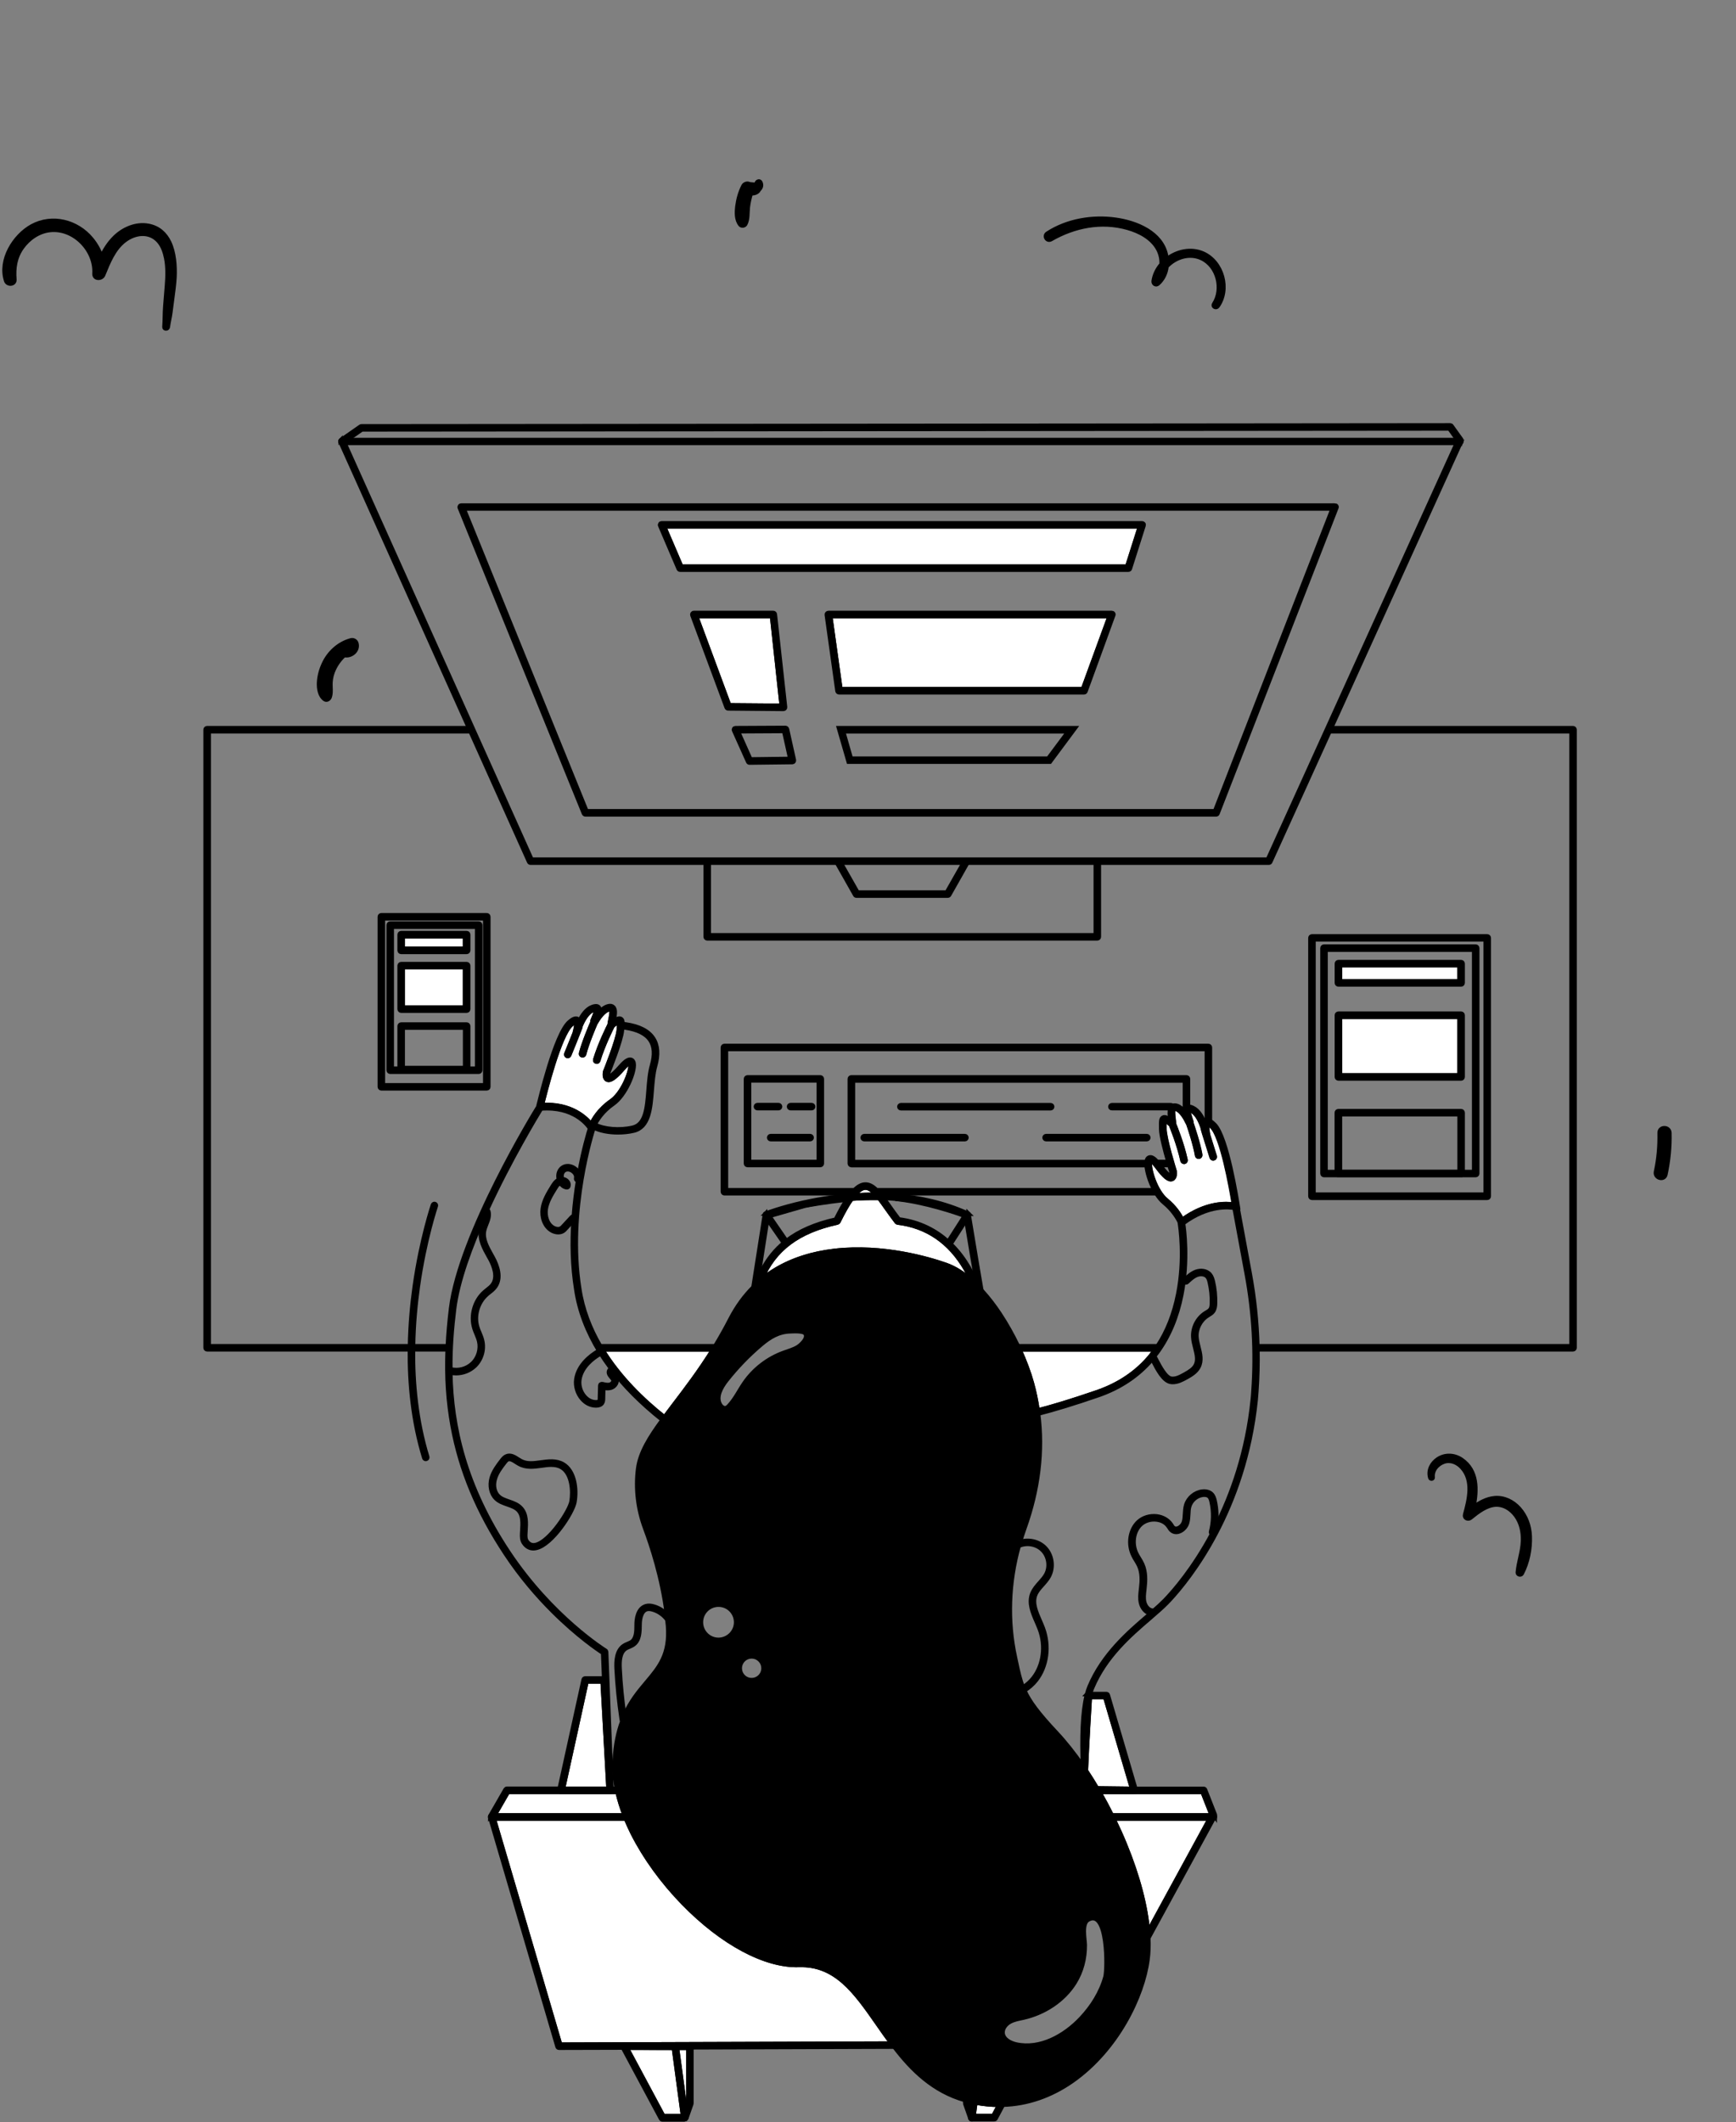<svg width="418" height="511" viewBox="0 0 418 511" fill="none" xmlns="http://www.w3.org/2000/svg">
<rect x="0" y="0" width="418" height="511" fill="#808080" stroke="none"/>
<path d="M277.1 326.428C273.813 330.445 269.471 333.387 264.094 335.234C258.067 337.303 253.441 338.703 249.849 339.617C249.525 337.405 249.078 335.193 248.47 333.022C247.759 330.465 246.725 327.706 245.467 324.946H278.236C277.932 325.372 277.607 325.798 277.283 326.204C277.201 326.245 277.141 326.326 277.1 326.428Z" fill="white" stroke="black"/>
<path d="M162.374 338.135C161.542 339.231 160.751 340.266 160 341.28C154.826 337.182 149.124 331.683 145.005 324.946H171.688C168.441 330.161 165.154 334.463 162.374 338.135Z" fill="white" stroke="black"/>
<path d="M245.082 324.135H278.785C278.603 324.419 278.42 324.683 278.237 324.946H245.468C245.346 324.683 245.204 324.399 245.082 324.135Z" fill="black" stroke="black"/>
<path d="M378.758 324.946H302.87C302.87 324.683 302.85 324.398 302.85 324.135H378.352V176.113H320.158L320.524 175.301H366.726H378.758C378.981 175.301 379.164 175.484 379.164 175.707V189.261V324.54C379.164 324.764 378.981 324.946 378.758 324.946Z" fill="black" stroke="black"/>
<path d="M171.688 324.946H145.006C144.843 324.683 144.681 324.399 144.519 324.135H172.195C172.013 324.399 171.85 324.683 171.688 324.946Z" fill="black" stroke="black"/>
<path d="M99.496 324.135H107.795C107.775 324.399 107.775 324.683 107.754 324.946H99.496C99.496 324.662 99.496 324.399 99.496 324.135Z" fill="black" stroke="black"/>
<path d="M113.252 176.113H50.289V324.135H98.683C98.683 324.398 98.683 324.683 98.663 324.946H49.863C49.64 324.946 49.458 324.764 49.458 324.54V175.707C49.458 175.484 49.64 175.301 49.863 175.301H112.866L113.252 176.113Z" fill="black" stroke="black"/>
<path d="M264.215 225.988H170.289C170.066 225.988 169.883 225.805 169.883 225.582V207.767H170.695V225.176H263.809V207.767H264.621V225.582C264.621 225.805 264.438 225.988 264.215 225.988Z" fill="black" stroke="black"/>
<path d="M228.181 215.7H206.226C206.084 215.7 205.942 215.619 205.881 215.497L201.498 207.746H202.432L206.49 214.889H227.958L232.016 207.746H232.949L228.566 215.497C228.465 215.639 228.343 215.7 228.181 215.7Z" fill="black" stroke="black"/>
<path d="M91.418 261.7V220.753C91.418 220.53 91.6 220.347 91.824 220.347H117.207C117.431 220.347 117.613 220.53 117.613 220.753V261.7C117.613 261.923 117.431 262.105 117.207 262.105H91.824C91.6 262.105 91.418 261.923 91.418 261.7ZM116.802 221.159H92.229V261.294H116.802V221.159Z" fill="black" stroke="black"/>
<path d="M315.897 225.44H358.102C358.325 225.44 358.508 225.623 358.508 225.846V288.057C358.508 288.281 358.325 288.463 358.102 288.463H315.897C315.674 288.463 315.491 288.281 315.491 288.057V225.846C315.491 225.623 315.674 225.44 315.897 225.44ZM316.303 287.631H357.696V226.231H316.303V287.631Z" fill="black" stroke="black"/>
<path d="M322.672 282.173H351.404V282.194H322.672V282.173Z" fill="black" stroke="black"/>
<path d="M355.323 282.985H351.914C352.076 282.944 352.218 282.782 352.218 282.599V282.173H354.917V228.707H319.205V282.173H321.843V282.599C321.843 282.782 321.965 282.944 322.147 282.985H318.799C318.576 282.985 318.393 282.802 318.393 282.579V228.301C318.393 228.078 318.576 227.895 318.799 227.895H355.323C355.546 227.895 355.729 228.078 355.729 228.301V282.579C355.729 282.802 355.546 282.985 355.323 282.985Z" fill="black" stroke="black"/>
<path d="M93.955 222.356H115.26C115.483 222.356 115.666 222.538 115.666 222.762V257.702C115.666 257.926 115.483 258.108 115.26 258.108H93.955C93.732 258.108 93.549 257.926 93.549 257.702V222.762C93.549 222.538 93.711 222.356 93.955 222.356ZM94.361 257.297H96.207V257.54C96.207 257.763 96.39 257.946 96.613 257.946H112.379C112.602 257.946 112.785 257.763 112.785 257.54V257.297H114.854V223.167H94.361V257.297Z" fill="black" stroke="black"/>
<path d="M211.053 286.556H277.932C278.074 286.84 278.236 287.104 278.398 287.368H211.784C211.54 287.063 211.297 286.8 211.053 286.556Z" fill="black" stroke="black"/>
<path d="M290.554 269.836V252.63H174.835V286.556H205.738C205.494 286.8 205.251 287.063 205.007 287.368H174.429C174.206 287.368 174.023 287.185 174.023 286.962V252.224C174.023 252.001 174.206 251.818 174.429 251.818H290.959C291.183 251.818 291.365 252.001 291.365 252.224V269.938C291.101 269.796 290.817 269.735 290.554 269.836Z" fill="black" stroke="black"/>
<path d="M197.52 280.57H179.989C179.765 280.57 179.583 280.388 179.583 280.165V259.793C179.583 259.569 179.765 259.387 179.989 259.387H197.52C197.743 259.387 197.926 259.569 197.926 259.793V280.165C197.926 280.388 197.743 280.57 197.52 280.57ZM197.114 260.198H180.394V279.759H197.114V260.198Z" fill="black" stroke="black"/>
<path d="M281.545 280.57H279.293C279.272 280.55 279.272 280.53 279.252 280.509C279.049 280.225 278.846 279.982 278.643 279.759H281.322C281.403 280.043 281.484 280.306 281.545 280.57Z" fill="black" stroke="black"/>
<path d="M204.58 280.165V259.793C204.58 259.569 204.762 259.387 204.985 259.387H285.682C285.905 259.387 286.088 259.569 286.088 259.793V266.468C285.926 266.489 285.784 266.549 285.662 266.671C285.378 266.935 285.317 267.341 285.398 267.848C285.357 267.807 285.317 267.747 285.276 267.706V260.219H205.411V279.779H276.064C276.044 280.023 276.024 280.286 276.044 280.591H205.006C204.762 280.57 204.58 280.388 204.58 280.165Z" fill="black" stroke="black"/>
<path d="M267.322 266.488C267.322 266.265 267.504 266.083 267.728 266.083H281.911C282.053 266.083 282.195 266.164 282.256 266.285C282.215 266.306 282.195 266.326 282.154 266.346C281.992 266.488 281.87 266.671 281.789 266.874H267.728C267.504 266.894 267.322 266.712 267.322 266.488Z" fill="black" stroke="black"/>
<path d="M182.383 266.062H187.456C187.679 266.062 187.861 266.245 187.861 266.468C187.861 266.691 187.679 266.874 187.456 266.874H182.383C182.16 266.874 181.977 266.691 181.977 266.468C181.977 266.245 182.16 266.062 182.383 266.062Z" fill="black" stroke="black"/>
<path d="M190.355 266.874C190.132 266.874 189.95 266.691 189.95 266.468C189.95 266.245 190.132 266.062 190.355 266.062H195.428C195.651 266.062 195.834 266.245 195.834 266.468C195.834 266.691 195.651 266.874 195.428 266.874H190.355Z" fill="black" stroke="black"/>
<path d="M185.569 273.529H195.065C195.288 273.529 195.471 273.712 195.471 273.935C195.471 274.158 195.288 274.341 195.065 274.341H185.569C185.346 274.341 185.163 274.158 185.163 273.935C185.163 273.712 185.346 273.529 185.569 273.529Z" fill="black" stroke="black"/>
<path d="M252.975 266.894H216.918C216.695 266.894 216.512 266.712 216.512 266.488C216.512 266.265 216.695 266.083 216.918 266.083H252.975C253.198 266.083 253.381 266.265 253.381 266.488C253.381 266.712 253.198 266.894 252.975 266.894Z" fill="black" stroke="black"/>
<path d="M208.111 273.529H232.338C232.562 273.529 232.744 273.712 232.744 273.935C232.744 274.158 232.562 274.341 232.338 274.341H208.091C207.868 274.341 207.685 274.158 207.685 273.935C207.685 273.712 207.888 273.529 208.111 273.529Z" fill="black" stroke="black"/>
<path d="M251.88 273.529H276.127C276.351 273.529 276.533 273.712 276.533 273.935C276.533 274.158 276.351 274.341 276.127 274.341H251.88C251.657 274.341 251.474 274.158 251.474 273.935C251.474 273.712 251.657 273.529 251.88 273.529Z" fill="black" stroke="black"/>
<path d="M351.506 105.886H350.898L348.99 103.208L87.137 103.431L83.626 105.886H82.348C82.247 105.886 82.145 105.927 82.064 106.008C82.084 105.988 82.105 105.988 82.105 105.967L86.792 102.701C86.853 102.66 86.934 102.619 87.015 102.619L286.677 102.457L349.193 102.396C349.315 102.396 349.457 102.457 349.518 102.559L351.831 105.785C351.912 105.886 351.932 106.028 351.892 106.15C351.831 106.008 351.689 105.886 351.506 105.886Z" fill="black" stroke="black"/>
<path d="M81.943 106.312C81.943 106.332 81.943 106.352 81.943 106.352C81.943 106.332 81.943 106.312 81.943 106.312Z" fill="black" stroke="black"/>
<path d="M81.963 106.15C81.963 106.17 81.963 106.17 81.943 106.19C81.943 106.19 81.963 106.17 81.963 106.15Z" fill="black" stroke="black"/>
<path d="M81.943 106.373C81.943 106.393 81.943 106.393 81.963 106.413C81.963 106.413 81.943 106.393 81.943 106.373Z" fill="black" stroke="black"/>
<path d="M82.043 106.008C82.023 106.028 82.002 106.049 82.002 106.069C82.023 106.049 82.043 106.028 82.043 106.008Z" fill="black" stroke="black"/>
<path d="M81.943 106.231C81.943 106.251 81.943 106.271 81.943 106.271C81.943 106.251 81.943 106.251 81.943 106.231Z" fill="black" stroke="black"/>
<path d="M82.004 106.089C82.004 106.109 81.984 106.109 81.984 106.129C81.984 106.109 81.984 106.089 82.004 106.089Z" fill="black" stroke="black"/>
<path d="M320.158 176.113L305.894 207.523C305.833 207.665 305.691 207.767 305.529 207.767H264.622H263.811H232.928H231.994H202.41H201.477H170.696H169.884H127.74C127.578 207.767 127.436 207.665 127.375 207.523L113.273 176.113L112.908 175.301L81.984 106.455C82.045 106.597 82.187 106.698 82.35 106.698H82.978L128.004 206.955H305.265L350.757 106.698H351.508C351.568 106.698 351.609 106.678 351.67 106.657L334.707 144.033L320.523 175.301L320.158 176.113Z" fill="black" stroke="black"/>
<path d="M350.756 106.698H82.957H82.328C82.166 106.698 82.024 106.597 81.963 106.455V106.434C81.963 106.414 81.942 106.414 81.942 106.394V106.373C81.942 106.353 81.942 106.333 81.942 106.333C81.942 106.333 81.942 106.333 81.942 106.313V106.292C81.942 106.272 81.942 106.252 81.942 106.252V106.231C81.942 106.211 81.942 106.211 81.963 106.191V106.17C81.963 106.15 81.983 106.13 81.983 106.13C81.983 106.13 81.983 106.11 82.003 106.11C82.023 106.089 82.024 106.069 82.044 106.049C82.125 105.988 82.206 105.927 82.328 105.927H83.606H350.898H351.506C351.689 105.927 351.831 106.049 351.892 106.191C351.912 106.231 351.912 106.272 351.912 106.333C351.912 106.495 351.811 106.637 351.669 106.698C351.628 106.718 351.567 106.739 351.506 106.739H350.756V106.698Z" fill="black" stroke="black"/>
<path d="M321.437 121.673C321.579 121.673 321.7 121.733 321.781 121.855C321.863 121.957 321.883 122.099 321.822 122.241L293.192 195.876C293.131 196.039 292.989 196.14 292.806 196.14H140.97C140.807 196.14 140.665 196.039 140.584 195.897L110.675 122.261C110.615 122.139 110.635 121.997 110.716 121.876C110.797 121.754 110.919 121.693 111.061 121.693H321.437V121.673ZM292.542 195.308L320.848 122.484H111.67L141.233 195.308H292.542Z" fill="black" stroke="black"/>
<path d="M164.038 136.404L159.919 126.786H274.461L271.397 136.404H164.038Z" fill="white" stroke="black"/>
<path d="M272.088 136.931C272.027 137.094 271.885 137.215 271.703 137.215H163.755C163.593 137.215 163.451 137.114 163.39 136.972L158.926 126.543C158.865 126.421 158.886 126.279 158.967 126.157C159.048 126.035 159.17 125.974 159.312 125.974H275.01C275.132 125.974 275.254 126.035 275.335 126.137C275.416 126.238 275.436 126.38 275.396 126.502L272.088 136.931ZM159.92 126.786L164.04 136.404H271.398L274.442 126.786H159.92Z" fill="black" stroke="black"/>
<path d="M267.158 148.375L260.746 165.927H202.39L199.935 148.375H267.158Z" fill="white" stroke="black"/>
<path d="M199.468 147.564H267.726C267.868 147.564 267.99 147.625 268.051 147.746C268.132 147.848 268.152 147.99 268.092 148.112L261.396 166.475C261.335 166.637 261.193 166.739 261.01 166.739H202.025C201.822 166.739 201.659 166.597 201.619 166.394L199.042 148.03C199.022 147.909 199.062 147.787 199.143 147.706C199.224 147.625 199.346 147.564 199.468 147.564ZM260.746 165.927L267.158 148.375H199.935L202.39 165.927H260.746Z" fill="black" stroke="black"/>
<path d="M201.964 175.301H258.859L252.813 183.438H204.318L201.964 175.301ZM204.906 182.647H252.387L257.236 176.133H203.039L204.906 182.647Z" fill="black" stroke="black"/>
<path d="M185.874 148.375L188.188 169.904L175.587 169.802L167.653 148.375H185.874Z" fill="white" stroke="black"/>
<path d="M166.678 148.112C166.638 147.99 166.658 147.848 166.719 147.746C166.8 147.645 166.922 147.564 167.044 147.564H186.198C186.401 147.564 186.584 147.726 186.604 147.929L189.059 170.269C189.08 170.391 189.039 170.492 188.958 170.594C188.877 170.675 188.775 170.736 188.653 170.736L175.322 170.614C175.16 170.614 174.998 170.513 174.937 170.35L166.678 148.112ZM188.187 169.904L185.853 148.375H167.632L175.586 169.802L188.187 169.904Z" fill="black" stroke="black"/>
<path d="M176.723 175.869C176.662 175.748 176.682 175.606 176.743 175.484C176.824 175.362 176.946 175.301 177.088 175.301L189.12 175.24C189.303 175.24 189.465 175.383 189.526 175.565L191.19 183.032C191.21 183.154 191.19 183.276 191.109 183.377C191.028 183.479 190.926 183.539 190.804 183.539L180.476 183.661C180.314 183.661 180.172 183.56 180.111 183.418L176.723 175.869ZM180.7 182.829L190.257 182.708L188.775 176.052L177.697 176.113L180.7 182.829Z" fill="black" stroke="black"/>
<path d="M96.997 225.46H111.951V228.423H96.997V225.46Z" fill="white" stroke="black"/>
<path d="M112.36 229.255H96.594C96.371 229.255 96.188 229.072 96.188 228.849V225.054C96.188 224.831 96.371 224.649 96.594 224.649H112.36C112.583 224.649 112.766 224.831 112.766 225.054V228.829C112.766 229.072 112.583 229.255 112.36 229.255ZM111.954 225.46H97V228.423H111.954V225.46Z" fill="black" stroke="black"/>
<path d="M96.997 232.927H111.951V242.586H96.997V232.927Z" fill="white" stroke="black"/>
<path d="M112.36 243.397H96.594C96.371 243.397 96.188 243.215 96.188 242.992V232.522C96.188 232.298 96.371 232.116 96.594 232.116H112.36C112.583 232.116 112.766 232.298 112.766 232.522V242.992C112.766 243.215 112.583 243.397 112.36 243.397ZM111.954 232.927H97V242.586H111.954V232.927Z" fill="black" stroke="black"/>
<path d="M96.594 246.664H112.36C112.583 246.664 112.766 246.847 112.766 247.07V257.297V257.54C112.766 257.763 112.583 257.946 112.36 257.946H96.594C96.371 257.946 96.188 257.763 96.188 257.54V257.297V247.07C96.188 246.847 96.371 246.664 96.594 246.664ZM111.954 247.476H97V257.134H111.954V247.476Z" fill="black" stroke="black"/>
<path d="M322.672 232.44H351.404V236.275H322.672V232.44Z" fill="white" stroke="black"/>
<path d="M351.811 237.087H322.268C322.044 237.087 321.862 236.904 321.862 236.681V232.034C321.862 231.811 322.044 231.629 322.268 231.629H351.811C352.034 231.629 352.217 231.811 352.217 232.034V236.681C352.217 236.904 352.034 237.087 351.811 237.087ZM351.405 232.44H322.673V236.275H351.405V232.44Z" fill="black" stroke="black"/>
<path d="M322.672 244.858H351.404V258.92H322.672V244.858Z" fill="white" stroke="black"/>
<path d="M351.811 259.731H322.268C322.044 259.731 321.862 259.549 321.862 259.326V244.452C321.862 244.229 322.044 244.047 322.268 244.047H351.811C352.034 244.047 352.217 244.229 352.217 244.452V259.326C352.217 259.549 352.034 259.731 351.811 259.731ZM351.405 244.858H322.673V258.92H351.405V244.858Z" fill="black" stroke="black"/>
<path d="M321.841 282.599V282.173V267.929C321.841 267.706 322.024 267.523 322.247 267.523H351.811C352.034 267.523 352.217 267.706 352.217 267.929V282.173V282.599C352.217 282.782 352.095 282.944 351.912 282.985C351.872 282.985 351.852 283.005 351.811 283.005H322.268C322.227 283.005 322.186 283.005 322.166 282.985C321.983 282.924 321.841 282.782 321.841 282.599ZM351.405 268.335H322.673V282.173V282.193H351.405V282.173V268.335Z" fill="black" stroke="black"/>
<path d="M143.283 270.81C145.474 271.926 149.167 272.251 152.333 271.52C155.478 270.81 155.802 266.772 156.127 262.511C156.289 260.442 156.452 258.291 156.979 256.485C157.689 253.989 157.568 251.98 156.614 250.519C155.579 248.916 153.53 247.902 150.547 247.456C150.324 247.415 150.101 247.415 149.898 247.395C149.918 247.09 149.938 246.826 149.959 246.583C150.182 246.583 150.425 246.624 150.669 246.644C153.915 247.111 156.147 248.267 157.304 250.053C158.4 251.737 158.542 253.969 157.771 256.688C157.284 258.413 157.121 260.523 156.959 262.552C156.614 266.914 156.269 271.439 152.535 272.292C151.318 272.576 150.04 272.697 148.782 272.697C146.59 272.697 144.48 272.292 142.958 271.52C142.999 271.399 143.1 271.135 143.283 270.81Z" fill="black" stroke="black"/>
<path d="M280.793 288.971C278.297 286.921 276.735 281.95 276.836 280.043C276.857 279.556 276.978 279.454 276.978 279.454C276.999 279.454 277.445 279.454 278.581 280.996C280.326 283.35 281.422 284.243 282.193 283.918C282.985 283.614 282.863 282.295 282.822 282.031C282.822 282.011 282.822 281.991 282.802 281.95C282.782 281.869 280.387 274.26 280.367 271.805V271.378C280.367 270.729 280.347 270.019 280.428 269.776C280.57 269.816 280.955 270.019 281.909 270.851C282.173 271.48 283.837 275.599 284.689 279.475C284.73 279.657 284.892 279.799 285.095 279.799C285.115 279.799 285.156 279.799 285.176 279.799C285.399 279.759 285.541 279.535 285.48 279.312C284.628 275.376 282.924 271.196 282.66 270.547C282.66 270.262 282.619 269.877 282.558 269.431C282.457 268.68 282.295 267.28 282.64 266.996C282.741 266.914 282.964 266.955 283.127 267.016C284.385 267.442 285.419 269.289 285.927 270.364C285.967 270.425 286.008 270.486 286.048 270.526C286.414 271.561 287.733 275.518 288.199 278.237C288.24 278.44 288.402 278.582 288.605 278.582C288.625 278.582 288.646 278.582 288.666 278.582C288.889 278.541 289.031 278.338 288.991 278.115C288.504 275.335 287.185 271.419 286.799 270.303C286.82 270.222 286.82 270.12 286.799 270.019C286.738 269.816 286.677 269.613 286.596 269.39C286.393 268.741 285.988 267.523 286.15 267.28C286.15 267.28 286.15 267.28 286.17 267.28C286.231 267.28 286.414 267.3 286.82 267.483C288.199 268.112 289.092 270.141 289.559 271.622C289.579 271.845 289.681 272.19 289.883 272.88C290.107 273.631 290.452 274.686 290.878 276.045C291.121 276.837 291.405 277.73 291.71 278.703C291.77 278.886 291.933 278.988 292.095 278.988C292.136 278.988 292.176 278.988 292.217 278.967C292.44 278.906 292.542 278.663 292.481 278.46C292.176 277.486 291.892 276.593 291.649 275.802C291.324 274.767 291.02 273.813 290.797 273.083C290.797 273.063 290.776 273.022 290.776 272.961C290.533 271.805 290.573 270.729 290.756 270.607C290.776 270.607 291.06 270.628 291.791 271.358C294.226 273.874 296.336 285.602 297.066 290.046C295.423 289.782 290.492 289.458 284.588 293.759C283.999 292.44 282.822 290.655 280.793 288.971Z" fill="white" stroke="black"/>
<path d="M280.287 289.6C279.597 289.031 278.968 288.26 278.42 287.368C278.258 287.104 278.096 286.84 277.954 286.556C276.858 284.527 276.148 282.153 276.046 280.57C276.026 280.266 276.026 280.002 276.067 279.758C276.087 279.657 276.087 279.556 276.107 279.474C276.249 278.886 276.574 278.703 276.838 278.663C277.325 278.561 277.913 278.927 278.644 279.758C278.826 279.982 279.029 280.225 279.252 280.509C279.273 280.53 279.273 280.55 279.293 280.57C281.322 283.289 281.91 283.167 281.91 283.167C282.012 283.106 282.093 282.64 282.032 282.173C281.971 282.011 281.789 281.402 281.545 280.57C281.464 280.327 281.383 280.043 281.302 279.758C280.571 277.263 279.577 273.509 279.557 271.845V271.419C279.536 270.059 279.516 269.309 280.084 269.065C280.47 268.883 280.936 269.045 281.789 269.735C281.789 269.674 281.768 269.613 281.768 269.552C281.647 268.619 281.525 267.604 281.789 266.914C281.87 266.691 281.991 266.509 282.154 266.387C282.194 266.367 282.215 266.346 282.255 266.326C282.56 266.143 282.945 266.123 283.412 266.265C284.122 266.509 284.731 267.056 285.279 267.726C285.319 267.767 285.36 267.827 285.4 267.868C285.319 267.361 285.38 266.955 285.664 266.691C285.786 266.569 285.928 266.529 286.09 266.488C286.476 266.427 286.902 266.59 287.227 266.752C288.545 267.361 289.459 268.943 290.047 270.384C290.128 270.181 290.27 270.019 290.453 269.917C290.493 269.897 290.534 269.877 290.575 269.857C290.838 269.775 291.122 269.816 291.386 269.958C291.772 270.161 292.157 270.506 292.462 270.81C295.444 273.874 297.798 288.768 298.184 291.304L298.042 290.492C298.021 290.33 297.9 290.208 297.757 290.168C297.717 290.147 297.514 290.107 297.169 290.046C296.439 285.602 294.328 273.874 291.893 271.358C291.163 270.607 290.879 270.607 290.859 270.607C290.676 270.729 290.656 271.804 290.879 272.961C290.899 273.022 290.899 273.063 290.899 273.083C290.676 272.352 290.514 271.845 290.473 271.642C290.493 271.5 290.432 271.358 290.311 271.257C290.169 271.155 289.966 271.155 289.824 271.257C289.702 271.338 289.641 271.419 289.641 271.602C289.154 270.12 288.261 268.091 286.902 267.462C286.496 267.28 286.313 267.259 286.253 267.259C286.232 267.259 286.232 267.259 286.232 267.259C286.07 267.503 286.476 268.72 286.679 269.37C286.74 269.573 286.821 269.796 286.882 269.999C286.902 270.1 286.902 270.181 286.882 270.283C286.821 270.08 286.78 269.978 286.78 269.958C286.699 269.755 286.455 269.654 286.253 269.735C286.05 269.816 285.948 270.059 286.029 270.262C286.029 270.262 286.07 270.364 286.111 270.526C286.05 270.486 286.009 270.425 285.989 270.364C285.482 269.288 284.426 267.442 283.189 267.016C283.026 266.955 282.803 266.914 282.702 266.996C282.357 267.28 282.519 268.68 282.621 269.43C282.681 269.877 282.722 270.262 282.722 270.546C282.702 270.486 282.681 270.465 282.681 270.465C282.6 270.262 282.357 270.161 282.154 270.242C281.951 270.323 281.849 270.567 281.931 270.77C281.931 270.77 281.951 270.81 281.971 270.851C281.018 270.039 280.632 269.816 280.49 269.775C280.409 269.999 280.409 270.729 280.429 271.378V271.804C280.449 274.26 282.844 281.869 282.864 281.95C282.864 281.97 282.884 281.991 282.884 282.031C282.925 282.295 283.047 283.593 282.255 283.918C281.464 284.243 280.389 283.35 278.644 280.996C277.507 279.474 277.061 279.454 277.041 279.454C277.041 279.454 276.919 279.556 276.898 280.043C276.797 281.95 278.359 286.921 280.855 288.971C282.884 290.634 284.061 292.44 284.71 293.759C284.568 293.861 284.447 293.942 284.305 294.064C284.183 294.165 284.122 294.307 284.142 294.449C284.142 294.449 284.142 294.469 284.163 294.51C283.554 293.272 282.418 291.345 280.287 289.6Z" fill="black" stroke="black"/>
<path d="M291.711 275.782C291.954 276.573 292.239 277.466 292.543 278.44C292.604 278.663 292.482 278.886 292.279 278.947C292.239 278.967 292.198 278.967 292.157 278.967C291.975 278.967 291.833 278.866 291.772 278.683C291.467 277.709 291.183 276.816 290.94 276.025C290.514 274.666 290.169 273.59 289.946 272.86C289.743 272.17 289.621 271.805 289.621 271.602C289.601 271.419 289.662 271.338 289.804 271.257C289.946 271.155 290.149 271.155 290.291 271.257C290.412 271.338 290.473 271.5 290.453 271.642C290.493 271.845 290.656 272.352 290.879 273.083C291.102 273.813 291.386 274.747 291.711 275.782Z" fill="black" stroke="black"/>
<path d="M288.708 278.561C288.688 278.561 288.667 278.561 288.647 278.561C288.444 278.561 288.282 278.419 288.241 278.216C287.774 275.497 286.435 271.541 286.09 270.506C286.029 270.344 286.009 270.242 286.009 270.242C285.928 270.039 286.029 269.796 286.232 269.715C286.435 269.633 286.679 269.735 286.76 269.938C286.76 269.938 286.8 270.06 286.861 270.262C287.247 271.378 288.566 275.315 289.053 278.074C289.073 278.298 288.931 278.521 288.708 278.561Z" fill="black" stroke="black"/>
<path d="M285.501 279.312C285.541 279.535 285.399 279.738 285.197 279.799C285.176 279.799 285.136 279.799 285.115 279.799C284.933 279.799 284.77 279.677 284.71 279.475C283.878 275.619 282.193 271.5 281.93 270.851C281.909 270.79 281.889 270.77 281.889 270.77C281.808 270.567 281.889 270.323 282.112 270.242C282.315 270.161 282.559 270.242 282.64 270.465C282.64 270.465 282.66 270.506 282.68 270.547C282.944 271.196 284.649 275.376 285.501 279.312Z" fill="black" stroke="black"/>
<path d="M137.602 246.725C138.434 245.995 138.698 246.055 138.698 246.055C138.86 246.197 138.799 247.253 138.475 248.389C138.455 248.45 138.455 248.49 138.434 248.511C138.15 249.221 137.785 250.134 137.379 251.148C137.075 251.919 136.71 252.792 136.324 253.746C136.243 253.949 136.344 254.192 136.547 254.273C136.588 254.294 136.649 254.294 136.689 254.294C136.852 254.294 136.994 254.192 137.075 254.03C137.46 253.076 137.805 252.204 138.13 251.433C138.657 250.114 139.084 249.079 139.368 248.348C139.631 247.679 139.773 247.334 139.794 247.131C140.402 245.69 141.437 243.722 142.858 243.215C143.405 243.012 143.568 243.073 143.568 243.093C143.69 243.316 143.203 244.513 142.939 245.142C142.858 245.345 142.776 245.548 142.695 245.751C142.655 245.832 142.655 245.934 142.675 246.015C142.188 247.131 140.544 251.006 139.875 253.644C139.814 253.867 139.956 254.091 140.159 254.131C140.2 254.131 140.22 254.151 140.26 254.151C140.443 254.151 140.605 254.03 140.646 253.847C141.336 251.169 142.979 247.334 143.405 246.319C143.466 246.279 143.507 246.238 143.548 246.177C144.136 245.163 145.333 243.397 146.611 243.073C146.774 243.032 146.997 242.992 147.098 243.093C147.423 243.397 147.139 244.797 146.977 245.528C146.896 245.974 146.814 246.36 146.794 246.644C146.49 247.253 144.461 251.29 143.284 255.146C143.223 255.369 143.345 255.592 143.548 255.653C143.588 255.673 143.629 255.673 143.669 255.673C143.852 255.673 144.014 255.552 144.055 255.389C145.191 251.615 147.2 247.638 147.504 247.029C148.519 246.279 148.904 246.096 149.067 246.076C149.127 246.319 149.067 247.029 149.006 247.658L148.965 248.085C148.742 250.519 145.759 257.926 145.719 257.986C145.719 258.007 145.698 258.027 145.698 258.047C145.637 258.311 145.414 259.589 146.165 259.975C146.916 260.36 148.072 259.569 150 257.357C151.278 255.876 151.725 255.957 151.725 255.957C151.725 255.957 151.826 256.059 151.826 256.546C151.765 258.453 149.817 263.282 147.18 265.129C144.258 267.158 142.898 269.552 142.35 270.729C141.173 269.228 137.562 265.616 130.521 266.042C131.251 263.201 134.68 249.282 137.602 246.725Z" fill="white" stroke="black"/>
<path d="M137.055 246.116C137.643 245.609 138.495 244.96 139.124 245.366C139.287 245.467 139.408 245.65 139.49 245.853C140.179 244.473 141.214 242.951 142.594 242.464C143.081 242.281 143.751 242.099 144.156 242.525C144.42 242.809 144.441 243.215 144.319 243.722C144.948 243.032 145.658 242.484 146.429 242.281C146.957 242.139 147.383 242.22 147.667 242.505C148.316 243.134 148.032 244.493 147.789 245.69C147.768 245.751 147.768 245.812 147.748 245.853C148.661 245.244 149.128 245.122 149.493 245.325C149.838 245.528 149.939 245.913 149.919 246.563C149.919 246.806 149.899 247.07 149.858 247.374C149.838 247.496 149.838 247.598 149.818 247.719L149.777 248.145C149.554 250.641 146.754 257.621 146.49 258.25C146.409 258.697 146.449 259.184 146.53 259.244C146.53 259.244 147.119 259.427 149.392 256.81C150.528 255.511 151.339 254.983 151.948 255.166C152.192 255.227 152.496 255.45 152.597 256.039C152.942 258.068 150.568 263.769 147.626 265.798C145.11 267.543 143.812 269.613 143.223 270.77C143.061 271.094 142.959 271.358 142.878 271.5C142.838 271.602 142.817 271.683 142.817 271.683C142.858 271.581 142.838 271.46 142.777 271.358C142.777 271.338 142.614 271.094 142.33 270.729C142.858 269.552 144.238 267.158 147.16 265.129C149.818 263.282 151.766 258.453 151.806 256.546C151.826 256.059 151.705 255.957 151.705 255.957C151.705 255.957 151.279 255.876 149.98 257.357C148.052 259.569 146.896 260.36 146.145 259.975C145.394 259.61 145.617 258.311 145.678 258.047C145.678 258.027 145.699 258.007 145.699 257.986C145.719 257.905 148.722 250.519 148.945 248.085L148.986 247.658C149.047 247.009 149.107 246.299 149.047 246.076C148.884 246.096 148.499 246.279 147.484 247.029C147.504 246.989 147.525 246.948 147.525 246.948C147.626 246.745 147.545 246.502 147.342 246.4C147.139 246.299 146.896 246.38 146.794 246.583C146.794 246.583 146.774 246.624 146.754 246.664C146.774 246.38 146.855 245.995 146.936 245.548C147.099 244.797 147.383 243.418 147.058 243.113C146.957 243.012 146.733 243.052 146.571 243.093C145.293 243.418 144.096 245.183 143.507 246.197C143.467 246.258 143.426 246.299 143.365 246.34C143.426 246.177 143.467 246.096 143.467 246.096C143.568 245.893 143.487 245.65 143.284 245.548C143.081 245.447 142.838 245.528 142.736 245.731C142.716 245.771 142.675 245.873 142.594 246.035C142.574 245.954 142.594 245.853 142.614 245.771C142.696 245.568 142.777 245.366 142.858 245.163C143.122 244.534 143.609 243.336 143.487 243.113C143.487 243.113 143.345 243.032 142.777 243.235C141.356 243.742 140.301 245.711 139.713 247.151C139.733 246.969 139.692 246.887 139.571 246.786C139.429 246.664 139.226 246.664 139.084 246.745C138.962 246.826 138.881 246.969 138.901 247.111C138.84 247.293 138.658 247.8 138.374 248.511C138.374 248.49 138.394 248.45 138.414 248.389C138.739 247.253 138.8 246.197 138.637 246.055C138.637 246.055 138.374 245.995 137.542 246.725C134.62 249.282 131.191 263.181 130.501 266.082C130.318 266.103 130.136 266.103 129.953 266.123C129.831 266.143 129.709 266.204 129.649 266.306C129.649 266.306 129.628 266.326 129.608 266.367C129.953 265.068 133.686 249.079 137.055 246.116Z" fill="black" stroke="black"/>
<path d="M138.149 251.473C137.844 252.244 137.479 253.117 137.093 254.07C137.033 254.233 136.87 254.334 136.708 254.334C136.667 254.334 136.607 254.334 136.566 254.314C136.363 254.233 136.262 253.989 136.343 253.786C136.728 252.833 137.073 251.96 137.398 251.189C137.804 250.174 138.169 249.261 138.453 248.551C138.737 247.841 138.92 247.354 138.981 247.151C138.981 247.009 139.041 246.867 139.163 246.786C139.305 246.684 139.508 246.705 139.65 246.826C139.772 246.928 139.833 247.009 139.792 247.192C139.772 247.395 139.63 247.74 139.366 248.409C139.082 249.099 138.676 250.154 138.149 251.473Z" fill="black" stroke="black"/>
<path d="M140.259 254.172C140.218 254.172 140.198 254.172 140.158 254.152C139.934 254.091 139.813 253.868 139.874 253.665C140.543 251.047 142.187 247.172 142.674 246.035C142.735 245.873 142.795 245.772 142.816 245.731C142.917 245.528 143.161 245.447 143.364 245.548C143.566 245.65 143.648 245.893 143.546 246.096C143.546 246.096 143.506 246.198 143.445 246.34C142.998 247.354 141.375 251.169 140.685 253.868C140.604 254.05 140.442 254.172 140.259 254.172Z" fill="black" stroke="black"/>
<path d="M144.075 255.41C144.014 255.592 143.852 255.694 143.689 255.694C143.649 255.694 143.608 255.694 143.568 255.673C143.344 255.612 143.223 255.389 143.304 255.166C144.46 251.311 146.49 247.273 146.814 246.664C146.834 246.624 146.855 246.583 146.855 246.583C146.956 246.38 147.2 246.299 147.403 246.4C147.606 246.502 147.687 246.745 147.585 246.948C147.585 246.948 147.565 246.989 147.545 247.029C147.22 247.658 145.231 251.635 144.075 255.41Z" fill="black" stroke="black"/>
<path d="M108.95 343.35C107.895 337.547 107.489 331.541 107.753 324.946C107.773 324.682 107.773 324.398 107.794 324.135C107.936 321.213 108.199 318.189 108.585 315.004C110.776 297.209 128.754 267.848 129.667 266.387C129.687 266.367 129.708 266.326 129.708 266.326C129.769 266.225 129.89 266.143 130.012 266.143C130.195 266.123 130.377 266.123 130.56 266.103C137.601 265.677 141.213 269.288 142.389 270.79C142.694 271.176 142.836 271.419 142.836 271.419C142.897 271.52 142.897 271.642 142.876 271.744C142.816 271.947 136.465 291.304 139.508 310.317C140.259 315.349 142.085 319.975 144.52 324.135C144.682 324.398 144.845 324.682 145.007 324.946C149.126 331.683 154.828 337.182 160.002 341.28C159.84 341.504 159.677 341.706 159.515 341.93C154.463 337.932 150.222 333.692 146.935 329.268C146.042 328.071 145.23 326.874 144.459 325.656C144.459 325.636 144.439 325.616 144.439 325.596C144.419 325.575 144.419 325.555 144.398 325.535C141.395 320.645 139.468 315.592 138.717 310.438C137.804 304.797 137.723 299.116 138.068 293.901L138.372 293.556C138.534 293.394 138.514 293.13 138.352 292.988C138.291 292.927 138.21 292.887 138.128 292.887C138.372 289.782 138.737 286.86 139.163 284.243C139.326 284.223 139.468 284.101 139.508 283.938C139.61 283.533 139.569 283.107 139.427 282.701C140.482 276.755 141.76 272.596 142.045 271.703C141.456 270.81 138.128 266.346 130.276 266.955C129.363 268.457 122.789 279.272 117.229 291.405C117.188 291.405 117.148 291.405 117.127 291.426C116.904 291.487 116.782 291.71 116.823 291.913C116.843 292.014 116.864 292.095 116.864 292.197C113.292 300.09 110.208 308.45 109.376 315.146C108.808 319.752 108.402 324.622 108.463 329.775C108.402 329.755 108.341 329.755 108.281 329.735C108.057 329.674 107.834 329.796 107.773 330.019C107.712 330.242 107.834 330.465 108.057 330.526C108.199 330.567 108.341 330.607 108.463 330.628C108.707 343.431 111.872 357.858 122.444 373.766C132.833 389.39 145.636 397.364 145.778 397.445C145.9 397.506 145.961 397.648 145.981 397.77L147.158 428.166L145.859 404.547C145.859 404.527 145.859 404.527 145.859 404.507C145.859 404.486 145.859 404.486 145.859 404.466C145.859 404.446 145.859 404.446 145.839 404.426C145.839 404.405 145.839 404.405 145.819 404.385C145.819 404.365 145.798 404.365 145.798 404.344L145.778 404.324C145.778 404.304 145.758 404.304 145.758 404.283L145.737 404.263C145.717 404.243 145.717 404.243 145.697 404.243L145.677 404.223C145.656 404.223 145.656 404.202 145.636 404.202L145.616 404.182C145.595 404.182 145.575 404.162 145.575 404.162H145.555C145.535 404.162 145.494 404.162 145.474 404.162H145.433L145.19 398.014C144.175 397.364 139.102 393.976 133.035 387.909C129.424 384.297 125.447 379.732 121.794 374.212C115.078 364.087 110.878 354.003 108.95 343.35Z" fill="black" stroke="black"/>
<path d="M277.101 326.427C277.061 326.529 277.081 326.651 277.142 326.752C277.223 326.914 277.324 327.077 277.426 327.28C274.058 331.257 269.675 334.179 264.358 336.005C258.332 338.074 253.625 339.495 249.972 340.428C249.932 340.164 249.891 339.88 249.851 339.617C253.442 338.703 258.068 337.303 264.095 335.234C269.472 333.387 273.814 330.445 277.101 326.427Z" fill="black" stroke="black"/>
<path d="M262.042 407.855C262.022 407.855 261.982 407.855 261.961 407.855H261.941C261.921 407.855 261.9 407.855 261.9 407.875C261.9 407.875 261.88 407.875 261.88 407.895C261.86 407.895 261.86 407.916 261.84 407.916L261.819 407.936C261.799 407.936 261.799 407.956 261.779 407.956L261.758 407.976C261.758 407.997 261.738 407.997 261.738 408.017L261.718 408.037C261.718 408.058 261.698 408.058 261.698 408.078C261.698 408.098 261.698 408.098 261.677 408.118C261.677 408.118 261.677 408.118 261.677 408.139C261.86 407.408 262.063 406.739 262.306 406.171C265.553 398.379 271.802 393.002 276.388 389.086C276.591 388.903 276.794 388.741 276.997 388.558C277.119 388.599 277.261 388.619 277.382 388.619C277.403 388.619 277.403 388.619 277.423 388.619C277.626 388.619 277.808 388.457 277.829 388.254C277.849 388.132 277.788 388.01 277.707 387.929C278.782 386.996 279.716 386.143 280.487 385.352C282.658 383.1 287.365 377.702 291.85 369.322C291.85 369.322 291.85 369.322 291.87 369.322C292.093 369.383 292.316 369.261 292.357 369.038C292.458 368.632 292.56 368.227 292.621 367.821C296.638 359.928 300.331 349.62 301.61 337.019C301.671 336.451 301.731 335.782 301.772 335.011C302.442 325.656 301.914 316.16 300.169 306.786L297.227 290.878C296.07 290.655 290.957 290.026 284.89 294.551C285.113 295.991 286.107 303.438 284.484 311.717C283.429 317.114 281.461 321.801 278.661 325.636C278.417 325.961 278.174 326.285 277.93 326.59C277.89 326.509 277.849 326.427 277.788 326.346C277.687 326.143 277.423 326.083 277.24 326.184C277.565 325.778 277.89 325.352 278.194 324.926C278.377 324.662 278.58 324.398 278.742 324.114C281.055 320.604 282.719 316.424 283.673 311.554C285.377 302.971 284.18 295.261 284.058 294.49C284.058 294.449 284.058 294.429 284.038 294.429C284.017 294.287 284.078 294.124 284.2 294.043C284.342 293.942 284.464 293.84 284.606 293.739C290.511 289.437 295.441 289.742 297.085 290.026C297.43 290.087 297.633 290.127 297.673 290.147C297.815 290.188 297.937 290.31 297.957 290.472L298.099 291.284L300.94 306.644C302.015 312.447 302.624 318.291 302.787 324.114C302.787 324.378 302.807 324.662 302.807 324.926C302.868 328.315 302.787 331.703 302.543 335.051C302.482 335.822 302.421 336.512 302.381 337.08C299.662 363.621 286.412 380.097 281.562 385.312C281.359 385.514 281.177 385.717 281.014 385.88C279.898 387.036 278.478 388.254 276.835 389.674C272.086 393.753 266.162 398.846 262.976 406.455C262.814 406.86 262.651 407.327 262.509 407.834H262.042V407.855Z" fill="black" stroke="black"/>
<path d="M261.66 408.179V408.2V408.22C261.62 408.808 261.031 418.589 260.727 425.224C260.463 418.568 260.625 412.278 261.66 408.179Z" fill="black" stroke="black"/>
<path d="M184.414 292.217C184.394 292.217 184.374 292.237 184.374 292.237C184.374 292.237 184.394 292.237 184.414 292.217Z" fill="black" stroke="black"/>
<path d="M193.563 289.579C193.583 289.579 193.583 289.579 193.604 289.579C193.604 289.579 193.624 289.579 193.664 289.559C193.624 289.559 193.583 289.579 193.543 289.579H193.563Z" fill="black" stroke="black"/>
<path d="M184.33 292.278C184.31 292.298 184.31 292.298 184.29 292.318C184.29 292.298 184.31 292.278 184.33 292.278Z" fill="black" stroke="black"/>
<path d="M228.281 299.035L232.279 292.785C230.371 292.075 222.864 289.458 215.599 288.687C221.078 289.133 226.901 290.35 232.522 292.866C232.563 293.151 232.623 293.414 232.664 293.698L228.87 299.603C228.687 299.4 228.484 299.217 228.281 299.035Z" fill="black" stroke="black"/>
<path d="M233.131 292.258C233.111 292.238 233.091 292.238 233.091 292.238C233.111 292.238 233.111 292.258 233.131 292.258Z" fill="black" stroke="black"/>
<path d="M233.213 292.318C233.193 292.298 233.193 292.298 233.173 292.278C233.173 292.298 233.193 292.318 233.213 292.318Z" fill="black" stroke="black"/>
<path d="M233.252 292.399C233.252 292.379 233.232 292.359 233.232 292.359C233.232 292.379 233.252 292.379 233.252 292.399Z" fill="black" stroke="black"/>
<path d="M212.048 287.652C213.245 287.672 214.462 287.753 215.68 287.875C214.462 287.774 213.245 287.713 212.068 287.692C212.048 287.672 212.048 287.672 212.048 287.652Z" fill="black" stroke="black"/>
<path d="M184.25 292.339C184.23 292.359 184.23 292.379 184.23 292.379C184.23 292.379 184.25 292.359 184.25 292.339Z" fill="black" stroke="black"/>
<path d="M233.272 292.461C233.272 292.48 233.272 292.481 233.272 292.5C233.292 292.481 233.272 292.461 233.272 292.461C233.272 292.441 233.272 292.461 233.272 292.461Z" fill="black"/>
<path d="M233.272 292.461C233.272 292.48 233.272 292.481 233.272 292.5C233.292 292.481 233.272 292.461 233.272 292.461ZM233.272 292.461C233.272 292.441 233.272 292.461 233.272 292.461Z" stroke="black"/>
<path d="M184.209 292.44C184.209 292.44 184.209 292.46 184.189 292.48C184.189 292.48 184.189 292.46 184.209 292.44Z" fill="black" stroke="black"/>
<path d="M189.363 298.812C189.14 298.974 188.937 299.157 188.734 299.319L184.818 293.658L184.94 292.887C185.792 292.582 189.039 291.426 193.746 290.371L185.244 292.826L189.363 298.812Z" fill="black" stroke="black"/>
<path d="M193.826 290.351C195.795 289.904 198.006 289.498 200.421 289.174C201.537 289.011 202.754 288.89 203.992 288.768C203.952 288.808 203.931 288.869 203.891 288.91C198.757 289.417 194.395 290.229 193.826 290.351Z" fill="black" stroke="black"/>
<path d="M205.697 287.814C206.651 286.658 207.503 286.069 208.254 286.008C209.146 285.947 210.019 286.597 210.973 287.672C209.146 287.652 207.381 287.713 205.697 287.814Z" fill="white" stroke="black"/>
<path d="M201.618 294.409C201.739 294.388 201.841 294.307 201.902 294.185C203.079 291.832 204.113 290.005 205.047 288.666C207.116 288.504 209.348 288.443 211.662 288.484C212.23 289.214 212.838 290.066 213.488 291C214.198 291.994 214.989 293.11 215.862 294.246C215.923 294.327 216.024 294.388 216.126 294.409C223.187 295.261 228.706 299.035 232.5 305.609C233.028 306.542 233.495 307.456 233.9 308.348C232.034 306.705 229.964 305.345 227.732 304.554C223.572 303.093 212.615 299.846 200.968 301.165C195.571 301.774 190.782 303.316 186.744 305.731C185.527 306.461 184.391 307.273 183.315 308.145C186.359 300.8 192.203 296.458 201.618 294.409Z" fill="white" stroke="black"/>
<path d="M187.333 300.577C187.779 300.131 188.246 299.704 188.733 299.299C188.936 299.116 189.159 298.954 189.362 298.791C192.446 296.417 196.342 294.733 201.232 293.638C202.206 291.69 203.079 290.127 203.89 288.889C203.931 288.849 203.951 288.788 203.992 288.747C204.337 288.707 204.682 288.687 205.047 288.666C204.113 289.985 203.058 291.811 201.902 294.185C201.841 294.287 201.739 294.368 201.618 294.409C192.223 296.458 186.359 300.8 183.356 308.145C183.052 308.409 182.747 308.673 182.443 308.937L182.625 307.821C183.762 304.98 185.344 302.586 187.333 300.577Z" fill="black" stroke="black"/>
<path d="M205.738 286.556C206.59 285.704 207.401 285.257 208.193 285.196C209.207 285.115 210.12 285.623 211.054 286.556C211.297 286.799 211.541 287.063 211.805 287.368C211.886 287.469 211.967 287.55 212.048 287.652C212.048 287.672 212.068 287.672 212.068 287.692C211.703 287.692 211.338 287.672 210.993 287.672C210.039 286.596 209.167 285.947 208.274 286.008C207.503 286.069 206.671 286.657 205.717 287.814C205.352 287.834 204.987 287.855 204.622 287.895C204.764 287.712 204.906 287.53 205.027 287.368C205.271 287.063 205.514 286.779 205.738 286.556Z" fill="black" stroke="black"/>
<path d="M216.147 294.409C216.046 294.388 215.944 294.348 215.883 294.246C215.011 293.11 214.219 291.994 213.509 291C212.86 290.087 212.251 289.234 211.683 288.484C212.028 288.484 212.373 288.504 212.738 288.504C213.205 289.113 213.672 289.803 214.179 290.513C214.848 291.466 215.599 292.522 216.431 293.597C221.565 294.246 225.44 296.417 228.301 298.994C228.504 299.177 228.707 299.36 228.91 299.562C230.777 301.368 232.197 303.357 233.252 305.183C234.165 306.745 234.855 308.288 235.383 309.667V309.688C234.916 309.221 234.429 308.754 233.942 308.328C233.536 307.435 233.09 306.522 232.542 305.589C228.707 299.035 223.208 295.261 216.147 294.409Z" fill="black" stroke="black"/>
<path d="M205.697 287.814C207.381 287.713 209.146 287.652 210.993 287.672C211.358 287.672 211.703 287.672 212.068 287.692C213.245 287.713 214.462 287.794 215.68 287.875C221.3 288.342 227.307 289.579 233.069 292.217C233.069 292.217 233.089 292.217 233.089 292.238C233.11 292.238 233.13 292.258 233.13 292.258C233.15 292.258 233.15 292.278 233.15 292.278C233.171 292.298 233.171 292.298 233.191 292.319C233.191 292.339 233.211 292.339 233.211 292.359C233.231 292.38 233.231 292.4 233.231 292.4C233.231 292.42 233.252 292.42 233.252 292.44C233.252 292.461 233.272 292.481 233.272 292.501V292.522C234.794 301.734 235.748 307.354 236.336 310.763C236.011 310.398 235.666 310.053 235.321 309.708V309.688C234.652 305.893 233.759 300.516 232.623 293.678C232.582 293.414 232.542 293.13 232.481 292.846C226.86 290.33 221.037 289.113 215.558 288.666C214.584 288.585 213.61 288.524 212.657 288.504C212.312 288.484 211.967 288.484 211.601 288.484C209.288 288.443 207.056 288.524 204.987 288.666C204.642 288.687 204.276 288.727 203.931 288.748C202.673 288.869 201.476 288.991 200.36 289.153C197.966 289.478 195.734 289.904 193.766 290.33C193.745 290.33 193.725 290.351 193.685 290.351C188.977 291.406 185.731 292.562 184.878 292.867L184.757 293.638L182.545 307.801L182.362 308.917C182.038 309.221 181.713 309.505 181.409 309.83L184.128 292.501V292.481C184.128 292.461 184.128 292.44 184.148 292.42C184.148 292.4 184.168 292.4 184.168 292.38C184.168 292.359 184.188 292.339 184.188 292.339C184.188 292.319 184.209 292.319 184.209 292.298C184.229 292.278 184.229 292.278 184.249 292.258C184.27 292.258 184.27 292.238 184.29 292.238C184.31 292.217 184.331 292.217 184.331 292.217C184.331 292.217 184.351 292.217 184.351 292.197C184.391 292.177 187.942 290.797 193.461 289.559C193.502 289.559 193.543 289.539 193.583 289.539C195.551 289.092 197.783 288.687 200.198 288.342C201.537 288.159 202.998 287.997 204.52 287.875C204.966 287.875 205.332 287.834 205.697 287.814Z" fill="black" stroke="black"/>
<path d="M145.758 404.243L145.738 404.223L145.758 404.243Z" fill="black" stroke="black"/>
<path d="M145.799 404.304L145.779 404.283C145.799 404.283 145.799 404.304 145.799 404.304Z" fill="black" stroke="black"/>
<path d="M145.697 404.202L145.677 404.182C145.677 404.182 145.697 404.182 145.697 404.202Z" fill="black" stroke="black"/>
<path d="M145.637 404.162L145.617 404.142C145.617 404.142 145.637 404.142 145.637 404.162Z" fill="black" stroke="black"/>
<path d="M145.82 404.344C145.82 404.364 145.82 404.364 145.84 404.384C145.84 404.364 145.84 404.364 145.82 404.344Z" fill="black" stroke="black"/>
<path d="M145.555 404.121H145.535H145.555Z" fill="black" stroke="black"/>
<path d="M145.861 404.465C145.861 404.445 145.861 404.446 145.861 404.426C145.861 404.426 145.861 404.445 145.861 404.465Z" fill="black" stroke="black"/>
<path d="M261.66 408.159C261.66 408.179 261.66 408.179 261.66 408.199C261.66 408.199 261.66 408.199 261.66 408.159C261.66 408.179 261.66 408.179 261.66 408.159Z" fill="black"/>
<path d="M261.66 408.159C261.66 408.179 261.66 408.179 261.66 408.199C261.66 408.199 261.66 408.199 261.66 408.159ZM261.66 408.159C261.66 408.179 261.66 408.179 261.66 408.159Z" stroke="black"/>
<path d="M261.943 407.875H261.963C261.963 407.855 261.943 407.875 261.943 407.875Z" fill="black" stroke="black"/>
<path d="M261.802 407.936L261.822 407.916C261.822 407.936 261.802 407.936 261.802 407.936Z" fill="black" stroke="black"/>
<path d="M261.701 408.058L261.721 408.037C261.721 408.037 261.701 408.037 261.701 408.058Z" fill="black" stroke="black"/>
<path d="M261.863 407.895L261.883 407.875C261.883 407.895 261.883 407.895 261.863 407.895Z" fill="black" stroke="black"/>
<path d="M261.76 407.977L261.74 407.997C261.76 407.977 261.76 407.977 261.76 407.977Z" fill="black" stroke="black"/>
<path d="M261.66 408.118C261.66 408.098 261.66 408.098 261.68 408.078C261.68 408.098 261.68 408.118 261.66 408.118Z" fill="black" stroke="black"/>
<path d="M273.124 431.514H289.539L291.73 437.074L291.71 437.114H267.706C266.752 435.207 265.738 433.32 264.703 431.514H273.124Z" fill="white" stroke="black"/>
<path d="M276.411 465.176C275.924 459.069 274.037 451.825 270.851 444.074C269.999 442.004 269.065 439.935 268.092 437.926H291.264L276.411 465.176Z" fill="white" stroke="black"/>
<path d="M164.505 458.277C173.859 467.875 184.268 473.455 192.344 473.191C201.252 472.907 205.939 479.623 211.357 487.395C212.412 488.917 213.507 490.479 214.664 492.041L134.88 492.305L118.912 437.926H150.687C151.174 439.082 151.702 440.259 152.29 441.436C155.273 447.3 159.473 453.124 164.505 458.277Z" fill="white" stroke="black"/>
<path d="M148.66 431.514C149.066 433.32 149.654 435.207 150.385 437.114H119.076L122.302 431.514H135.065H146.915H148.66Z" fill="white" stroke="black"/>
<path d="M118.02 437.378C118.02 437.398 118.02 437.398 118 437.418C118 437.398 118 437.378 118.02 437.378Z" fill="black" stroke="black"/>
<path d="M118.386 437.926H118.934L134.903 492.305L214.686 492.041C214.889 492.305 215.092 492.589 215.295 492.853L166.536 493.015V492.711C166.536 492.488 166.353 492.305 166.13 492.305L150.242 492.265C150.1 492.265 149.958 492.346 149.898 492.467C149.816 492.589 149.816 492.752 149.898 492.873L149.999 493.076L134.598 493.117C134.416 493.117 134.253 492.995 134.213 492.833L118.021 437.642V437.621C118.041 437.784 118.203 437.926 118.386 437.926Z" fill="black" stroke="black"/>
<path d="M117.98 437.54C117.98 437.56 117.98 437.56 117.98 437.58C117.98 437.56 117.98 437.54 117.98 437.54Z" fill="black" stroke="black"/>
<path d="M118 437.459C118 437.479 118 437.479 118 437.499C117.98 437.479 117.98 437.459 118 437.459Z" fill="black" stroke="black"/>
<path d="M292.175 437.114H291.708L291.728 437.073L289.537 431.514H273.122C273.243 431.514 273.365 431.453 273.446 431.351C273.528 431.25 273.548 431.108 273.507 430.986L273.426 430.702H289.801C289.963 430.702 290.125 430.804 290.186 430.966L292.54 436.952C292.581 437.073 292.581 437.195 292.52 437.297V437.317C292.439 437.195 292.317 437.114 292.175 437.114Z" fill="black" stroke="black"/>
<path d="M148.66 431.514H146.915C147.017 431.514 147.138 431.473 147.22 431.392C147.301 431.311 147.341 431.209 147.321 431.088L147.301 430.702H148.498C148.538 430.966 148.599 431.23 148.66 431.514Z" fill="black" stroke="black"/>
<path d="M134.759 431.351C134.84 431.453 134.962 431.494 135.084 431.494H122.321L119.095 437.094H118.385C118.222 437.094 118.08 437.195 118.019 437.317V437.297L121.712 430.885C121.793 430.763 121.915 430.682 122.057 430.682H134.719L134.658 431.007C134.658 431.128 134.678 431.27 134.759 431.351Z" fill="black" stroke="black"/>
<path d="M264.683 431.514C264.663 431.473 264.642 431.453 264.622 431.412L273.104 431.514H264.683Z" fill="black" stroke="black"/>
<path d="M276.411 465.176L291.264 437.926H292.177C292.177 437.926 292.177 437.926 292.197 437.926L276.512 466.698C276.472 466.191 276.452 465.684 276.411 465.176Z" fill="black" stroke="black"/>
<path d="M291.264 437.926H268.092C267.95 437.662 267.828 437.378 267.686 437.114H291.69H292.157C292.299 437.114 292.441 437.195 292.502 437.317C292.542 437.378 292.562 437.439 292.562 437.52C292.562 437.743 292.38 437.926 292.177 437.926C292.177 437.926 292.177 437.926 292.157 437.926H291.264Z" fill="black" stroke="black"/>
<path d="M118.385 437.114H119.095H150.404C150.505 437.378 150.607 437.662 150.729 437.926H118.953H118.405C118.223 437.926 118.06 437.804 118.02 437.622C118.02 437.601 118.02 437.601 118.02 437.581C118.02 437.561 118.02 437.561 118.02 437.54V437.52V437.5C118.02 437.479 118.02 437.479 118.02 437.459C118.02 437.439 118.02 437.439 118.02 437.419C118.02 437.398 118.02 437.398 118.04 437.378C118.04 437.358 118.06 437.358 118.06 437.337C118.101 437.195 118.223 437.114 118.385 437.114Z" fill="black" stroke="black"/>
<path d="M165.723 493.117V506.387L165.073 508.193L163.044 493.117H165.723Z" fill="white" stroke="black"/>
<path d="M159.718 509.512L150.912 493.076L162.234 493.117L164.426 509.512H159.718Z" fill="white" stroke="black"/>
<path d="M165.116 510.263C165.136 510.263 165.136 510.242 165.116 510.263C165.136 510.242 165.136 510.263 165.116 510.263Z" fill="black" stroke="black"/>
<path d="M149.877 492.468C149.958 492.346 150.08 492.265 150.222 492.265L166.11 492.305C166.333 492.305 166.516 492.488 166.516 492.711V493.015V506.468C166.516 506.509 166.516 506.57 166.495 506.61L165.278 510.08C165.278 510.08 165.278 510.08 165.278 510.1C165.298 510.039 165.318 509.979 165.298 509.897L165.075 508.234L165.724 506.428V493.157H163.066L163.005 492.711C162.985 492.488 162.782 492.326 162.559 492.366C162.336 492.386 162.173 492.61 162.214 492.813L162.255 493.157L150.932 493.137L159.738 509.573H164.446L164.507 510.039C164.527 510.242 164.71 510.384 164.913 510.384H159.495C159.353 510.384 159.211 510.303 159.13 510.161L149.999 493.117L149.897 492.914C149.816 492.731 149.816 492.589 149.877 492.468Z" fill="black" stroke="black"/>
<path d="M164.486 509.978L164.425 509.512L162.213 493.096L162.173 492.752C162.153 492.528 162.295 492.325 162.518 492.305C162.741 492.285 162.944 492.427 162.964 492.65L163.025 493.096L165.054 508.193L165.277 509.857C165.277 509.918 165.277 509.999 165.257 510.06C165.237 510.1 165.237 510.121 165.196 510.161C165.176 510.181 165.156 510.222 165.115 510.242C165.115 510.242 165.095 510.242 165.095 510.263C165.074 510.283 165.034 510.303 164.993 510.303C164.993 510.303 164.993 510.303 164.973 510.303C164.953 510.303 164.932 510.323 164.912 510.323C164.892 510.323 164.872 510.323 164.851 510.323C164.689 510.323 164.527 510.181 164.486 509.978Z" fill="black" stroke="black"/>
<path d="M234.45 509.512L234.876 506.306C236.784 506.671 238.671 506.854 240.558 506.854H240.578L239.158 509.512H234.45Z" fill="white" stroke="black"/>
<path d="M233.17 506.387V505.92C233.393 505.981 233.617 506.042 233.86 506.083C233.941 506.103 234.022 506.123 234.104 506.123L233.819 508.173L233.17 506.387Z" fill="white" stroke="black"/>
<path d="M234.388 509.979L234.449 509.512H239.156L240.576 506.854C240.881 506.854 241.205 506.854 241.51 506.833L239.765 510.1C239.704 510.242 239.562 510.324 239.4 510.324H233.982C234.185 510.324 234.347 510.181 234.388 509.979Z" fill="black" stroke="black"/>
<path d="M233.739 510.242C233.739 510.242 233.76 510.263 233.739 510.242C233.76 510.263 233.739 510.242 233.739 510.242Z" fill="black" stroke="black"/>
<path d="M233.171 505.941V506.407L233.82 508.213L233.597 509.877C233.597 509.938 233.597 510.019 233.617 510.08C233.617 510.08 233.617 510.08 233.617 510.06L232.4 506.59C232.38 506.549 232.38 506.509 232.38 506.448V505.697C232.623 505.799 232.887 505.86 233.171 505.941Z" fill="black" stroke="black"/>
<path d="M233.576 509.877L233.8 508.213L234.084 506.164C234.347 506.225 234.611 506.286 234.875 506.326L234.449 509.532L234.388 509.999C234.368 510.202 234.185 510.344 233.982 510.344C233.962 510.344 233.942 510.344 233.921 510.344C233.901 510.344 233.881 510.344 233.86 510.323C233.86 510.323 233.86 510.323 233.84 510.323C233.8 510.303 233.779 510.303 233.739 510.283C233.739 510.283 233.718 510.283 233.718 510.263C233.698 510.242 233.658 510.222 233.637 510.181C233.617 510.161 233.597 510.121 233.576 510.08C233.576 509.999 233.576 509.938 233.576 509.877Z" fill="black" stroke="black"/>
<path d="M146.488 430.702H135.592L141.253 404.913H145.068L146.488 430.702Z" fill="white" stroke="black"/>
<path d="M145.534 404.121H145.554C145.574 404.121 145.594 404.121 145.594 404.142C145.594 404.142 145.615 404.142 145.615 404.162C145.635 404.162 145.635 404.182 145.655 404.182L145.676 404.202C145.696 404.202 145.696 404.223 145.716 404.223L145.736 404.243C145.736 404.263 145.757 404.263 145.757 404.284L145.777 404.304C145.777 404.324 145.797 404.324 145.797 404.345C145.797 404.365 145.797 404.365 145.818 404.385C145.818 404.405 145.818 404.405 145.838 404.426C145.838 404.446 145.838 404.446 145.838 404.466C145.838 404.487 145.838 404.487 145.838 404.507L147.136 428.125L147.279 430.723L147.299 431.108C147.299 431.21 147.258 431.331 147.197 431.413C147.137 431.494 147.015 431.534 146.893 431.534H135.063C134.942 431.534 134.82 431.473 134.739 431.392C134.658 431.291 134.637 431.169 134.658 431.047L134.719 430.723L140.501 404.446C140.542 404.263 140.704 404.121 140.907 404.121H145.391H145.432C145.473 404.101 145.513 404.121 145.534 404.121ZM141.252 404.913L135.591 430.682H146.487L145.067 404.913H141.252Z" fill="black" stroke="black"/>
<path d="M262.432 408.666H266.084L272.557 430.702L264.136 430.601C263.263 429.14 262.371 427.719 261.478 426.36C261.721 420.374 262.31 410.695 262.432 408.666Z" fill="white" stroke="black"/>
<path d="M273.449 431.352C273.368 431.453 273.246 431.514 273.124 431.514L264.643 431.412C264.48 431.149 264.318 430.865 264.156 430.601L272.576 430.702L266.104 408.666H262.451C262.329 410.695 261.741 420.374 261.498 426.36C261.254 425.974 260.99 425.609 260.726 425.244C261.031 418.629 261.619 408.829 261.66 408.24V408.22C261.66 408.2 261.66 408.2 261.66 408.179V408.159C261.66 408.159 261.66 408.159 261.66 408.139C261.66 408.119 261.66 408.118 261.68 408.098C261.68 408.078 261.7 408.078 261.7 408.058L261.721 408.037C261.721 408.017 261.741 408.017 261.741 407.997L261.761 407.976C261.782 407.956 261.782 407.956 261.802 407.956L261.822 407.936C261.842 407.936 261.842 407.916 261.863 407.916L261.883 407.895C261.903 407.895 261.924 407.875 261.924 407.875H261.944C261.964 407.875 262.005 407.875 262.025 407.875H262.573H266.388C266.57 407.875 266.733 407.997 266.773 408.159L273.408 430.723L273.489 431.007C273.55 431.108 273.51 431.25 273.449 431.352Z" fill="black" stroke="black"/>
<path d="M151.865 415.586C152.453 415.707 152.96 416.073 153.508 416.478C153.691 416.6 153.874 416.742 154.056 416.864C154.726 417.31 155.395 417.554 155.984 417.554C156.369 417.554 156.714 417.452 157.019 417.27C157.506 416.965 157.81 416.478 158.053 416.032C158.926 414.449 159.596 412.745 160.083 411C160.143 410.797 160.042 410.594 159.859 410.513C159.596 410.391 159.332 410.046 159.109 409.701C158.804 409.255 158.48 408.808 158.013 408.606C157.81 408.524 157.566 408.606 157.485 408.808C157.404 409.011 157.485 409.255 157.688 409.336C157.952 409.458 158.216 409.803 158.439 410.148C158.682 410.493 158.906 410.817 159.23 411.061C158.784 412.643 158.155 414.165 157.364 415.626C157.161 415.991 156.937 416.357 156.633 416.56C155.882 417.006 154.847 416.377 154.543 416.174C154.381 416.052 154.198 415.931 154.016 415.809C153.427 415.383 152.818 414.936 152.047 414.774C151.885 414.733 151.723 414.733 151.56 414.713C151.195 414.673 150.87 414.632 150.688 414.449C150.688 414.449 150.688 414.449 150.668 414.429C152.189 410.452 154.34 407.895 156.349 405.521C159.433 401.869 162.112 398.704 161.645 391.784C161.746 392.069 161.828 392.353 161.888 392.637C161.929 392.84 161.97 393.022 161.99 393.225C162.132 394.057 162.274 394.909 162.862 395.559C163.025 395.721 163.268 395.741 163.431 395.579C163.593 395.417 163.613 395.173 163.451 395.011C163.004 394.544 162.903 393.834 162.781 393.103C162.741 392.9 162.72 392.677 162.68 392.474C162.477 391.48 162.051 390.526 161.462 389.694C160.488 380.482 157.708 372.123 156.106 367.841C154.381 363.276 153.813 358.406 154.442 353.719C155.071 349.052 158.581 344.446 163.025 338.622C167.063 333.347 172.074 326.773 176.559 317.987C183.173 305.061 195.449 301.713 206.346 301.713C216.613 301.713 225.622 304.676 227.489 305.325C236.944 308.633 245.121 323.932 247.698 333.225C250.762 344.324 250.133 355.971 245.872 367.882C245.426 369.14 245.02 370.418 244.655 371.696C244.594 371.717 244.553 371.757 244.492 371.778C244.31 371.899 244.229 372.143 244.35 372.326C244.371 372.366 244.411 372.407 244.452 372.427C242.037 381.314 241.753 390.486 243.661 399.231C243.742 399.617 243.823 400.002 243.904 400.367C244.432 402.823 244.837 404.75 245.649 406.698C243.214 407.977 240.292 408.24 237.878 407.226C237.675 407.145 237.431 407.246 237.35 407.449C237.269 407.652 237.37 407.895 237.573 407.977C238.669 408.443 239.866 408.646 241.063 408.646C242.747 408.646 244.452 408.22 245.974 407.429C247.232 410.148 249.362 413.07 253.704 417.696C266.975 431.839 277.384 457.588 275.517 471.751C274.401 480.354 268.334 492.995 257.681 500.442C250.478 505.474 242.321 507.138 234.043 505.291C223.146 502.836 217.506 494.74 212.047 486.928C206.731 479.279 201.699 472.075 192.345 472.38C184.472 472.643 174.306 467.165 165.115 457.709C154.624 446.935 148.212 433.705 148.781 424.027C149.004 420.455 149.592 417.594 150.404 415.22C150.749 415.423 151.134 415.464 151.479 415.504C151.601 415.545 151.743 415.545 151.865 415.586ZM178.162 401.707C178.162 403.269 179.42 404.527 180.982 404.527C182.544 404.527 183.803 403.269 183.803 401.707C183.803 400.144 182.544 398.886 180.982 398.886C179.42 398.886 178.162 400.144 178.162 401.707ZM177.208 390.628C177.208 388.315 175.341 386.428 173.008 386.428C170.695 386.428 168.808 388.294 168.808 390.628C168.808 392.941 170.674 394.828 173.008 394.828C175.321 394.808 177.208 392.941 177.208 390.628ZM191.98 324.419C192.791 323.932 194.638 322.288 193.928 321.152C193.481 320.401 191.046 320.584 190.275 320.604C187.475 320.685 185.365 321.964 183.214 323.79C180.17 326.367 177.391 329.248 174.915 332.393C173.596 334.077 172.318 336.39 173.393 338.237C173.677 338.724 174.225 339.17 174.793 339.028C175.077 338.947 175.301 338.744 175.504 338.521C177.025 336.898 177.979 334.848 179.237 333.022C181.53 329.694 184.878 327.118 188.672 325.738C189.809 325.312 190.965 325.007 191.98 324.419ZM244.675 492.265C250.397 493.523 256.261 490.297 260.279 486.035C262.957 483.195 265.108 479.786 266.143 476.032C266.67 474.084 266.812 459.495 262.003 462.255C260.38 463.188 261.212 466.942 261.232 468.362C261.253 471.568 260.461 474.693 258.757 477.432C256.038 481.774 251.391 484.737 246.4 485.873C245.284 486.117 244.127 486.299 243.133 486.867C242.139 487.415 241.327 488.491 241.449 489.607C241.611 491.088 243.234 491.94 244.675 492.265Z" fill="black" stroke="black"/>
<path d="M171.69 324.946C171.852 324.683 172.014 324.399 172.197 324.135C173.435 322.106 174.652 319.935 175.849 317.621C177.371 314.659 179.258 312.062 181.49 309.85C181.795 309.546 182.119 309.241 182.444 308.937C182.748 308.673 183.053 308.409 183.357 308.146C184.432 307.253 185.569 306.461 186.786 305.731C190.824 303.316 195.592 301.795 201.01 301.165C212.657 299.847 223.594 303.093 227.774 304.554C229.985 305.325 232.055 306.705 233.942 308.348C234.449 308.795 234.916 309.241 235.383 309.708C235.728 310.053 236.073 310.398 236.397 310.763C238.102 312.63 239.583 314.618 240.76 316.404C242.342 318.798 243.824 321.436 245.102 324.114C245.224 324.378 245.366 324.662 245.488 324.926C246.746 327.686 247.78 330.445 248.491 333.002C249.099 335.173 249.546 337.385 249.87 339.596C249.911 339.86 249.952 340.144 249.992 340.408C251.149 349.397 250.033 358.69 246.644 368.125C246.279 369.16 245.934 370.195 245.63 371.25C245.305 371.352 244.98 371.494 244.656 371.676C245.021 370.398 245.427 369.14 245.873 367.862C250.134 355.971 250.763 344.304 247.699 333.205C245.143 323.912 236.945 308.612 227.49 305.305C225.623 304.656 216.593 301.693 206.347 301.693C195.45 301.693 183.174 305.021 176.56 317.966C172.075 326.752 167.063 333.326 163.026 338.602C158.582 344.426 155.072 349.032 154.443 353.698C153.814 358.386 154.402 363.276 156.106 367.821C157.73 372.123 160.489 380.462 161.463 389.674C161.179 389.289 160.875 388.903 160.53 388.578C159.454 379.935 156.877 372.183 155.356 368.105C153.59 363.418 153.002 358.406 153.631 353.577C154.138 349.782 156.411 346.11 159.515 341.889C159.678 341.666 159.84 341.463 160.002 341.24C160.753 340.225 161.544 339.191 162.376 338.095C165.156 334.463 168.443 330.161 171.69 324.946Z" fill="black" stroke="black"/>
<path d="M214.686 492.042C213.529 490.499 212.433 488.917 211.378 487.395C205.961 479.624 201.273 472.907 192.366 473.191C184.27 473.455 173.86 467.875 164.527 458.278C159.494 453.103 155.274 447.28 152.332 441.436C151.743 440.259 151.196 439.082 150.729 437.926C150.607 437.662 150.506 437.378 150.404 437.114C149.653 435.207 149.085 433.32 148.679 431.514C148.619 431.25 148.558 430.966 148.497 430.702C148.03 428.349 147.848 426.096 147.969 424.006C148.192 420.11 148.862 417.026 149.795 414.51C149.877 414.693 149.978 414.896 150.12 415.038C150.201 415.119 150.303 415.2 150.384 415.241C149.572 417.615 148.984 420.476 148.761 424.047C148.192 433.726 154.584 446.935 165.095 457.73C174.286 467.165 184.452 472.643 192.325 472.4C201.679 472.096 206.711 479.319 212.027 486.949C217.486 494.781 223.127 502.877 234.023 505.312C242.281 507.179 250.458 505.494 257.662 500.462C268.314 493.016 274.381 480.374 275.497 471.771C277.344 457.628 266.935 431.859 253.685 417.716C249.342 413.09 247.212 410.168 245.954 407.449C246.197 407.327 246.42 407.206 246.664 407.063C247.881 409.742 249.971 412.562 254.293 417.168C256.485 419.502 258.656 422.241 260.726 425.244C260.989 425.609 261.233 425.995 261.497 426.36C262.41 427.72 263.302 429.14 264.155 430.601C264.317 430.865 264.479 431.149 264.642 431.412C264.662 431.453 264.682 431.473 264.703 431.514C265.758 433.32 266.752 435.187 267.706 437.114C267.848 437.378 267.969 437.662 268.111 437.926C269.085 439.935 270.019 441.984 270.871 444.074C274.057 451.825 275.944 459.089 276.431 465.176C276.471 465.704 276.512 466.211 276.532 466.698C276.613 468.545 276.552 470.29 276.329 471.872C275.193 480.638 269.004 493.543 258.149 501.132C252.995 504.723 247.354 506.651 241.551 506.834C241.246 506.834 240.922 506.854 240.617 506.854H240.597C238.71 506.854 236.823 506.671 234.916 506.306C234.652 506.265 234.388 506.205 234.124 506.144C234.043 506.123 233.962 506.103 233.881 506.103C233.658 506.042 233.434 506.002 233.191 505.941C232.927 505.88 232.643 505.799 232.379 505.718C224.669 503.526 219.535 498.372 215.315 492.853C215.091 492.589 214.888 492.305 214.686 492.042Z" fill="black" stroke="black"/>
<path d="M156.35 405.542C154.341 407.916 152.191 410.472 150.669 414.449C150.506 414.287 150.466 414.003 150.405 413.678C150.385 413.496 150.344 413.293 150.324 413.11C151.846 409.62 153.854 407.246 155.721 405.034C158.745 401.443 161.362 398.359 160.814 391.46C160.774 390.973 160.733 390.506 160.672 390.019C161.078 390.567 161.423 391.155 161.646 391.805C162.113 398.724 159.434 401.889 156.35 405.542Z" fill="black" stroke="black"/>
<path d="M244.88 372.468C245.022 372.386 245.164 372.305 245.306 372.244C242.83 381.132 242.506 390.324 244.413 399.069C244.494 399.454 244.575 399.84 244.656 400.205C245.164 402.599 245.57 404.446 246.32 406.313C246.097 406.455 245.854 406.597 245.61 406.719C244.798 404.75 244.393 402.843 243.865 400.388C243.784 400.023 243.703 399.637 243.622 399.251C241.714 390.506 241.998 381.335 244.413 372.447C244.555 372.549 244.738 372.569 244.88 372.468Z" fill="black" stroke="black"/>
<path d="M135.53 296.458C135.205 296.661 134.799 296.742 134.394 296.742C133.947 296.742 133.481 296.62 133.014 296.397C131.025 295.383 130.396 292.927 130.66 291.061C130.944 289.052 132.04 287.286 133.014 285.704C133.338 285.176 133.805 284.425 134.556 284.06C134.536 283.979 134.515 283.898 134.495 283.796C134.272 282.701 134.678 281.646 135.489 281.118C136.301 280.591 137.417 280.672 138.33 281.301C138.858 281.666 139.223 282.153 139.405 282.68C139.547 283.086 139.588 283.512 139.487 283.918C139.446 284.081 139.304 284.202 139.142 284.223C139.101 284.223 139.04 284.223 139 284.223C138.776 284.182 138.655 283.959 138.695 283.736C138.878 282.985 138.35 282.315 137.863 281.97C137.376 281.625 136.565 281.382 135.915 281.808C135.266 282.234 135.165 283.066 135.286 283.654C135.307 283.736 135.327 283.796 135.347 283.878C135.794 283.898 136.26 284.081 136.565 284.425C136.91 284.791 137.011 285.237 136.869 285.663C136.808 285.846 136.605 285.968 136.402 285.927C135.773 285.805 135.226 285.399 134.86 284.811C134.394 285.054 134.028 285.582 133.683 286.15C132.75 287.652 131.695 289.356 131.431 291.182C131.208 292.765 131.715 294.855 133.338 295.687C133.825 295.93 134.515 296.072 135.063 295.768C135.286 295.646 135.469 295.443 135.672 295.22L137.701 293.029C137.802 292.927 137.924 292.887 138.046 292.907C138.127 292.927 138.208 292.948 138.269 293.008C138.431 293.171 138.452 293.414 138.289 293.577L137.985 293.922L136.26 295.788C136.098 295.991 135.855 296.255 135.53 296.458Z" fill="black" stroke="black"/>
<path d="M117.615 291.69C117.899 292.785 117.493 293.841 117.087 294.835C116.884 295.342 116.681 295.89 116.58 296.397C116.194 298.345 117.27 300.273 118.305 302.139C118.426 302.342 118.528 302.545 118.65 302.748C119.786 304.818 120.8 307.74 119.218 309.87C118.812 310.418 118.305 310.824 117.797 311.209C117.594 311.372 117.371 311.534 117.189 311.717C115.018 313.624 114.084 316.871 114.957 319.63C115.099 320.077 115.261 320.503 115.464 320.949C115.707 321.538 115.971 322.146 116.113 322.796C116.641 324.967 115.931 327.381 114.307 328.923C113.11 330.06 111.467 330.689 109.823 330.689C109.377 330.689 108.93 330.648 108.504 330.547C108.362 330.526 108.22 330.486 108.098 330.445C107.875 330.384 107.753 330.161 107.814 329.938C107.875 329.715 108.098 329.593 108.322 329.654C108.382 329.674 108.443 329.674 108.504 329.694C110.351 330.161 112.38 329.634 113.759 328.315C115.18 326.955 115.789 324.865 115.342 322.958C115.2 322.369 114.977 321.822 114.733 321.233C114.551 320.787 114.348 320.32 114.206 319.853C113.252 316.789 114.267 313.198 116.681 311.088C116.884 310.905 117.107 310.723 117.331 310.56C117.818 310.175 118.264 309.83 118.609 309.363C120.009 307.456 118.832 304.635 118 303.113C117.899 302.911 117.777 302.708 117.655 302.505C116.6 300.618 115.403 298.467 115.829 296.215C115.951 295.626 116.154 295.058 116.377 294.51C116.702 293.678 117.006 292.907 116.905 292.136C116.884 292.035 116.884 291.953 116.864 291.852C116.803 291.629 116.945 291.406 117.168 291.365C117.209 291.365 117.25 291.345 117.27 291.345C117.392 291.385 117.554 291.507 117.615 291.69Z" fill="black" stroke="black"/>
<path d="M144.278 326.143C142.695 327.097 139.976 329.146 139.529 332.231C139.327 333.631 139.793 335.193 140.767 336.289C141.518 337.161 142.492 337.628 143.506 337.628C143.527 337.628 143.527 337.628 143.547 337.628C143.73 337.628 144.176 337.588 144.318 337.344C144.399 337.202 144.42 336.999 144.42 336.756L144.501 333.631C144.501 333.509 144.562 333.387 144.663 333.326C144.765 333.245 144.886 333.225 145.008 333.245C145.617 333.387 146.307 333.57 146.895 333.387C147.179 333.306 147.463 333.063 147.605 332.799C147.666 332.677 147.727 332.474 147.666 332.292C147.585 332.068 147.382 331.845 147.199 331.622C146.834 331.196 146.327 330.607 146.712 329.938C146.834 329.735 147.078 329.674 147.26 329.796C147.463 329.918 147.524 330.161 147.402 330.344C147.321 330.486 147.423 330.668 147.788 331.094C148.031 331.358 148.295 331.663 148.417 332.028C148.539 332.393 148.518 332.799 148.315 333.184C148.072 333.651 147.626 334.016 147.118 334.179C146.489 334.361 145.86 334.3 145.292 334.179L145.231 336.796C145.231 337.08 145.211 337.466 145.008 337.811C144.744 338.237 144.237 338.46 143.547 338.46C143.527 338.46 143.527 338.46 143.506 338.46C142.269 338.46 141.072 337.892 140.158 336.837C139.042 335.558 138.495 333.753 138.738 332.129C139.245 328.7 142.167 326.488 143.872 325.454C144.034 325.352 144.257 325.393 144.379 325.535C144.399 325.555 144.42 325.575 144.42 325.596C144.44 325.616 144.44 325.636 144.44 325.656C144.521 325.839 144.46 326.042 144.278 326.143Z" fill="black" stroke="black"/>
<path d="M120.881 351.588C121.124 351.284 121.408 350.919 121.855 350.695C122.889 350.188 123.863 350.817 124.736 351.385C124.959 351.527 125.182 351.669 125.406 351.791C126.866 352.582 128.51 352.359 130.235 352.116C132.041 351.872 133.928 351.608 135.592 352.582C138.29 354.165 138.919 358.406 138.351 361.673C137.925 364.168 132.933 371.94 129.098 372.772C128.875 372.812 128.652 372.853 128.429 372.853C127.516 372.853 126.724 372.407 126.136 371.534C125.669 370.864 125.649 370.032 125.69 369.241C125.71 369.018 125.71 368.795 125.73 368.551C125.832 366.745 125.953 364.899 124.837 363.681C124.188 362.971 123.234 362.626 122.22 362.281C121.226 361.936 120.171 361.571 119.399 360.8C118.243 359.664 117.837 357.736 118.365 355.869C118.831 354.287 119.826 352.948 120.881 351.588ZM119.988 360.252C120.637 360.902 121.55 361.206 122.524 361.551C123.579 361.916 124.675 362.302 125.466 363.174C126.806 364.635 126.684 366.766 126.562 368.632C126.542 368.856 126.542 369.079 126.522 369.302C126.481 369.951 126.501 370.621 126.826 371.088C127.374 371.899 128.064 372.183 128.956 372.001C132.345 371.27 137.195 363.783 137.58 361.551C138.006 359.055 137.742 354.794 135.206 353.313C134.435 352.866 133.603 352.724 132.731 352.724C131.959 352.724 131.168 352.826 130.357 352.948C128.571 353.191 126.724 353.455 125.02 352.521C124.777 352.4 124.533 352.237 124.31 352.095C123.559 351.608 122.829 351.142 122.22 351.446C121.976 351.568 121.773 351.811 121.53 352.116C120.536 353.394 119.582 354.672 119.176 356.133C118.71 357.696 119.034 359.319 119.988 360.252Z" fill="black" stroke="black"/>
<path d="M274.705 385.981C274.441 384.885 274.583 383.79 274.705 382.714L274.746 382.349C274.948 380.685 275.03 378.737 274.279 377.053C274.076 376.586 273.812 376.16 273.528 375.694C273.305 375.328 273.061 374.943 272.879 374.537C271.519 371.798 272.067 368.328 274.116 366.441C275.253 365.406 276.896 364.919 278.52 365.102C279.981 365.284 281.239 366.015 281.989 367.111C282.03 367.192 282.091 367.253 282.131 367.334C282.253 367.537 282.375 367.74 282.537 367.861C282.801 368.085 283.126 368.145 283.511 368.044C284.16 367.861 284.81 367.212 285.033 366.522C285.236 365.893 285.256 365.244 285.297 364.554C285.337 363.864 285.378 363.134 285.581 362.423C286.088 360.699 287.711 359.339 289.497 359.136C290.39 359.035 291.161 359.238 291.688 359.725C292.175 360.171 292.358 360.8 292.5 361.409C292.987 363.519 293.028 365.711 292.622 367.841C292.541 368.247 292.459 368.653 292.358 369.059C292.297 369.282 292.074 369.403 291.871 369.343C291.871 369.343 291.871 369.343 291.851 369.343C291.648 369.282 291.526 369.059 291.567 368.856C292.196 366.502 292.236 363.986 291.709 361.612C291.607 361.125 291.445 360.638 291.141 360.333C290.694 359.907 289.984 359.928 289.619 359.968C288.137 360.151 286.819 361.267 286.392 362.687C286.21 363.296 286.169 363.945 286.149 364.615C286.108 365.325 286.068 366.076 285.845 366.786C285.54 367.74 284.688 368.572 283.775 368.835C283.126 369.018 282.517 368.896 282.05 368.47C281.807 368.267 281.644 368.003 281.502 367.76C281.462 367.699 281.421 367.618 281.36 367.557C280.752 366.644 279.717 366.055 278.459 365.913C277.059 365.751 275.659 366.177 274.705 367.029C272.899 368.673 272.453 371.737 273.65 374.152C273.832 374.517 274.056 374.882 274.279 375.247C274.563 375.714 274.847 376.181 275.07 376.688C275.902 378.555 275.801 380.624 275.598 382.41L275.557 382.795C275.435 383.79 275.314 384.825 275.537 385.778C275.76 386.691 276.45 387.706 277.485 387.807C277.586 387.807 277.667 387.868 277.728 387.929C277.809 388.01 277.85 388.132 277.85 388.254C277.83 388.457 277.647 388.619 277.444 388.619C277.424 388.619 277.424 388.619 277.404 388.619C277.262 388.599 277.14 388.578 277.018 388.558C275.76 388.233 274.948 387.056 274.705 385.981Z" fill="black" stroke="black"/>
<path d="M282.07 331.967C283.146 332.089 284.16 331.561 285.317 330.912C286.433 330.283 287.387 329.694 287.874 328.781C288.523 327.544 288.158 326.083 287.772 324.561C287.549 323.709 287.326 322.836 287.285 321.943C287.163 319.671 288.32 317.398 290.248 316.181C290.349 316.12 290.451 316.059 290.552 315.998C290.897 315.795 291.222 315.592 291.425 315.308C291.729 314.902 291.769 314.314 291.769 313.807C291.83 312.123 291.648 310.418 291.262 308.775C291.161 308.308 291.019 307.801 290.714 307.435C290.126 306.725 289.01 306.705 288.239 306.989C287.305 307.334 286.514 308.085 285.824 308.734C285.662 308.896 285.398 308.876 285.256 308.714C285.094 308.551 285.114 308.288 285.276 308.146C286.027 307.435 286.879 306.624 287.975 306.218C289.01 305.832 290.491 305.893 291.343 306.908C291.769 307.415 291.932 308.044 292.074 308.592C292.48 310.296 292.642 312.062 292.601 313.827C292.581 314.517 292.5 315.207 292.094 315.775C291.79 316.181 291.384 316.424 290.978 316.668C290.877 316.729 290.795 316.789 290.694 316.85C289.05 317.905 287.995 319.935 288.117 321.903C288.158 322.694 288.381 323.546 288.584 324.358C288.99 325.961 289.416 327.625 288.604 329.167C287.975 330.384 286.676 331.115 285.743 331.642C284.647 332.251 283.572 332.819 282.395 332.819C282.273 332.819 282.152 332.819 282.01 332.799C280.204 332.616 278.743 329.816 277.688 327.767C277.606 327.604 277.525 327.442 277.444 327.3C277.343 327.118 277.241 326.935 277.16 326.773C277.099 326.671 277.099 326.549 277.119 326.448C277.14 326.367 277.201 326.286 277.302 326.225C277.505 326.123 277.748 326.184 277.85 326.387C277.891 326.468 277.931 326.549 277.992 326.631C278.114 326.874 278.256 327.138 278.398 327.402C279.25 329.025 280.691 331.825 282.07 331.967Z" fill="black" stroke="black"/>
<path d="M237.533 407.977C237.33 407.895 237.228 407.652 237.31 407.449C237.391 407.246 237.634 407.145 237.837 407.226C240.272 408.24 243.174 407.977 245.608 406.698C245.852 406.577 246.075 406.434 246.319 406.292C247.272 405.704 248.125 404.953 248.814 404.06C251.249 400.956 251.858 396.33 250.357 392.312C250.133 391.724 249.87 391.115 249.626 390.547C248.652 388.335 247.658 386.022 248.53 383.749C248.936 382.714 249.667 381.883 250.377 381.091C250.925 380.482 251.452 379.894 251.838 379.204C252.913 377.297 252.528 374.7 250.945 373.178C249.484 371.757 247.151 371.412 245.324 372.244C245.182 372.305 245.04 372.386 244.898 372.468C244.756 372.549 244.574 372.528 244.432 372.427C244.391 372.407 244.371 372.366 244.33 372.326C244.208 372.143 244.269 371.879 244.472 371.778C244.533 371.737 244.574 371.717 244.635 371.697C244.939 371.534 245.264 371.392 245.608 371.27C247.617 370.621 249.991 371.108 251.513 372.589C253.339 374.355 253.786 377.378 252.548 379.61C252.122 380.361 251.554 381.01 250.986 381.639C250.296 382.41 249.626 383.141 249.281 384.054C248.53 386.022 249.464 388.152 250.377 390.242C250.641 390.831 250.904 391.46 251.128 392.048C252.731 396.35 252.081 401.26 249.464 404.588C248.672 405.582 247.719 406.414 246.643 407.064C246.42 407.206 246.177 407.327 245.933 407.449C244.391 408.24 242.687 408.666 241.023 408.666C239.826 408.666 238.628 408.443 237.533 407.977Z" fill="black" stroke="black"/>
<path d="M148.438 401.869C148.336 400.002 148.438 397.385 150.305 396.228C150.589 396.046 150.893 395.924 151.197 395.802C151.522 395.66 151.826 395.538 152.09 395.356C153.227 394.524 153.247 392.779 153.247 391.237V391.155C153.247 389.999 153.511 387.26 155.601 386.712C156.148 386.57 156.757 386.61 157.488 386.834C158.624 387.178 159.659 387.807 160.511 388.619C160.856 388.964 161.181 389.329 161.444 389.715C162.033 390.547 162.459 391.5 162.662 392.495C162.702 392.698 162.743 392.9 162.763 393.124C162.885 393.874 163.007 394.564 163.433 395.031C163.595 395.193 163.575 395.457 163.413 395.599C163.25 395.761 162.986 395.741 162.844 395.579C162.236 394.93 162.094 394.077 161.972 393.245C161.931 393.043 161.911 392.84 161.87 392.657C161.81 392.373 161.728 392.089 161.627 391.805C161.404 391.176 161.059 390.567 160.653 390.019C159.801 388.883 158.604 388.01 157.244 387.605C156.635 387.422 156.189 387.381 155.783 387.483C154.18 387.889 154.038 390.405 154.038 391.155V391.237C154.018 392.88 154.018 394.95 152.537 396.005C152.212 396.248 151.847 396.39 151.482 396.553C151.197 396.675 150.934 396.776 150.71 396.918C149.209 397.851 149.128 400.043 149.229 401.828C149.412 405.582 149.797 409.356 150.325 413.09C150.345 413.272 150.386 413.475 150.406 413.658C150.447 413.983 150.508 414.267 150.67 414.429C150.67 414.429 150.67 414.429 150.69 414.449C150.873 414.632 151.197 414.673 151.563 414.713C151.725 414.733 151.887 414.754 152.05 414.774C152.821 414.916 153.429 415.362 154.018 415.809C154.201 415.931 154.363 416.052 154.545 416.174C154.85 416.377 155.905 417.006 156.635 416.56C156.96 416.377 157.163 415.991 157.366 415.626C158.157 414.186 158.786 412.643 159.233 411.061C158.908 410.817 158.685 410.472 158.441 410.148C158.198 409.803 157.954 409.438 157.691 409.336C157.488 409.255 157.386 409.011 157.488 408.808C157.569 408.606 157.812 408.504 158.015 408.606C158.502 408.808 158.807 409.275 159.111 409.701C159.354 410.046 159.598 410.411 159.862 410.513C160.044 410.594 160.146 410.797 160.085 411C159.618 412.745 158.928 414.449 158.056 416.032C157.812 416.478 157.528 416.965 157.021 417.27C156.717 417.452 156.372 417.554 155.986 417.554C155.398 417.554 154.728 417.331 154.058 416.864C153.876 416.742 153.693 416.6 153.511 416.478C152.963 416.073 152.455 415.707 151.867 415.586C151.745 415.565 151.603 415.545 151.461 415.525C151.116 415.484 150.731 415.444 150.386 415.241C150.284 415.18 150.203 415.119 150.122 415.038C149.96 414.875 149.858 414.693 149.797 414.51C149.696 414.267 149.655 414.003 149.635 413.8C149.047 409.843 148.641 405.846 148.438 401.869Z" fill="black" stroke="black"/>
<path d="M77.927 159.901C79.164 157.161 81.579 154.929 84.521 154.158C85.089 154.016 85.678 154.341 85.84 154.909C86.347 156.634 84.562 158.135 82.898 157.77C81.883 158.683 81.051 159.799 80.443 161.077C79.976 162.051 79.672 163.147 79.611 164.243C79.529 165.399 79.814 166.82 79.388 167.895C79.205 168.342 78.657 168.707 78.19 168.382C76.973 167.53 76.729 165.765 76.79 164.365C76.871 162.802 77.277 161.301 77.927 159.901Z" fill="black" stroke="black"/>
<path d="M42.053 66.705C41.951 68.49 41.708 70.276 41.464 72.061C41.322 73.096 41.2 74.151 41.058 75.186C40.916 76.383 40.592 77.52 40.45 78.717C40.389 79.265 39.516 79.305 39.557 78.717C39.679 77.094 39.638 75.45 39.76 73.827C39.882 72.143 40.024 70.479 40.166 68.795C40.348 66.583 40.409 64.31 39.983 62.139C39.841 61.429 39.638 60.699 39.374 60.029C38.887 58.812 38.116 57.716 36.96 57.026C34.707 55.707 31.968 56.417 30 57.919C27.382 59.907 26.084 63.235 24.887 66.177C24.46 67.232 22.634 67.232 22.715 65.893C23.06 60.232 17.805 54.794 12.043 55.423C9.344 55.707 6.889 57.391 5.326 59.583C3.642 61.957 3.277 64.473 3.5 67.314C3.601 68.531 1.796 68.673 1.451 67.597C-0.173 62.626 3.419 56.803 7.7 54.449C12.59 51.791 18.535 53.333 22.026 57.554C23.081 58.832 23.913 60.273 24.4 61.835C25.252 60.11 26.266 58.487 27.646 57.148C29.736 55.098 32.78 53.8 35.722 54.348C38.218 54.814 39.78 56.336 40.754 58.325C41.951 60.82 42.174 64.067 42.053 66.705Z" fill="black" stroke="black"/>
<path d="M178.974 44.791C179.177 44.364 179.827 44.08 180.273 44.263C180.861 44.486 181.572 44.344 182.16 44.547C182.201 44.486 182.201 44.425 182.18 44.324C182.059 43.776 182.87 43.37 183.114 43.918C183.438 44.628 183.256 45.196 182.728 45.683C182.444 46.373 181.612 46.596 180.801 46.596C180.476 47.692 180.212 48.808 180.09 49.944C179.948 51.243 180.111 52.765 179.482 53.962C179.259 54.368 178.589 54.489 178.264 54.124C177.25 52.907 177.351 51.081 177.534 49.579C177.757 47.915 178.203 46.312 178.974 44.791Z" fill="black" stroke="black"/>
<path d="M292.297 73.238C294.651 69.626 293.292 64.046 289.315 62.18C286.413 60.82 283.004 61.916 280.914 64.148C280.732 65.731 280.062 67.212 278.824 68.308C278.317 68.754 277.668 68.308 277.749 67.679C277.972 66.157 278.662 64.777 279.656 63.641C279.737 62.403 279.453 61.125 278.865 60.009C277.404 57.269 274.401 55.707 271.54 54.895C265.189 53.09 258.675 54.388 253.035 57.635C252.101 58.162 251.31 56.782 252.203 56.214C256.971 53.11 263.058 52.095 268.638 52.887C273.569 53.576 279.616 56.011 280.772 61.429C280.833 61.754 280.894 62.099 280.935 62.423C283.369 60.496 286.778 59.745 289.7 61.044C294.326 63.113 296.132 69.626 293.19 73.746C292.805 74.273 291.932 73.786 292.297 73.238Z" fill="black" stroke="black"/>
<path d="M354.065 365.487C353.497 365.954 352.523 365.548 352.746 364.716C353.74 361.084 354.877 356.519 352.036 353.374C350.94 352.156 349.317 351.446 347.694 351.974C346.091 352.522 344.792 354.003 344.995 355.768C345.036 356.133 344.467 356.194 344.366 355.849C343.818 354.064 344.731 352.319 346.253 351.324C347.998 350.188 350.189 350.31 351.894 351.466C355.769 354.084 355.648 358.771 354.795 362.91C356.317 361.815 357.961 360.902 359.868 360.719C362.141 360.516 364.271 361.571 365.773 363.235C365.793 363.255 365.793 363.255 365.813 363.276C367.437 365.122 368.269 367.435 368.37 369.87C368.512 372.873 367.842 376.242 366.442 378.9C366.199 379.366 365.387 379.163 365.428 378.636C365.651 376.059 366.605 373.624 366.686 371.027C366.747 368.856 366.3 366.745 365.022 364.96C364.738 364.574 364.413 364.209 364.068 363.884C363.013 362.91 361.674 362.281 360.193 362.322C357.839 362.444 355.81 364.087 354.065 365.487Z" fill="black" stroke="black"/>
<path d="M98.683 324.135C98.784 318.778 99.251 313.847 99.839 309.708C101.462 298.244 104.202 290.208 104.222 290.127C104.303 289.924 104.526 289.803 104.729 289.884C104.932 289.965 105.054 290.188 104.973 290.391C104.952 290.472 102.233 298.447 100.63 309.83C100.062 313.928 99.575 318.819 99.494 324.135C99.494 324.399 99.494 324.683 99.474 324.946C99.393 333.022 100.225 342.052 102.903 350.817C102.964 351.04 102.842 351.264 102.639 351.325C102.599 351.345 102.558 351.345 102.517 351.345C102.335 351.345 102.193 351.223 102.132 351.061C99.413 342.214 98.581 333.103 98.662 324.967C98.682 324.662 98.683 324.399 98.683 324.135Z" fill="black" stroke="black"/>
<path d="M399.577 272.799C399.537 271.236 401.951 271.236 401.992 272.799C402.073 276.167 401.748 279.515 401.038 282.802C400.713 284.324 398.38 283.675 398.705 282.153C399.374 279.069 399.638 275.944 399.577 272.799Z" fill="black" stroke="black"/>
</svg>
